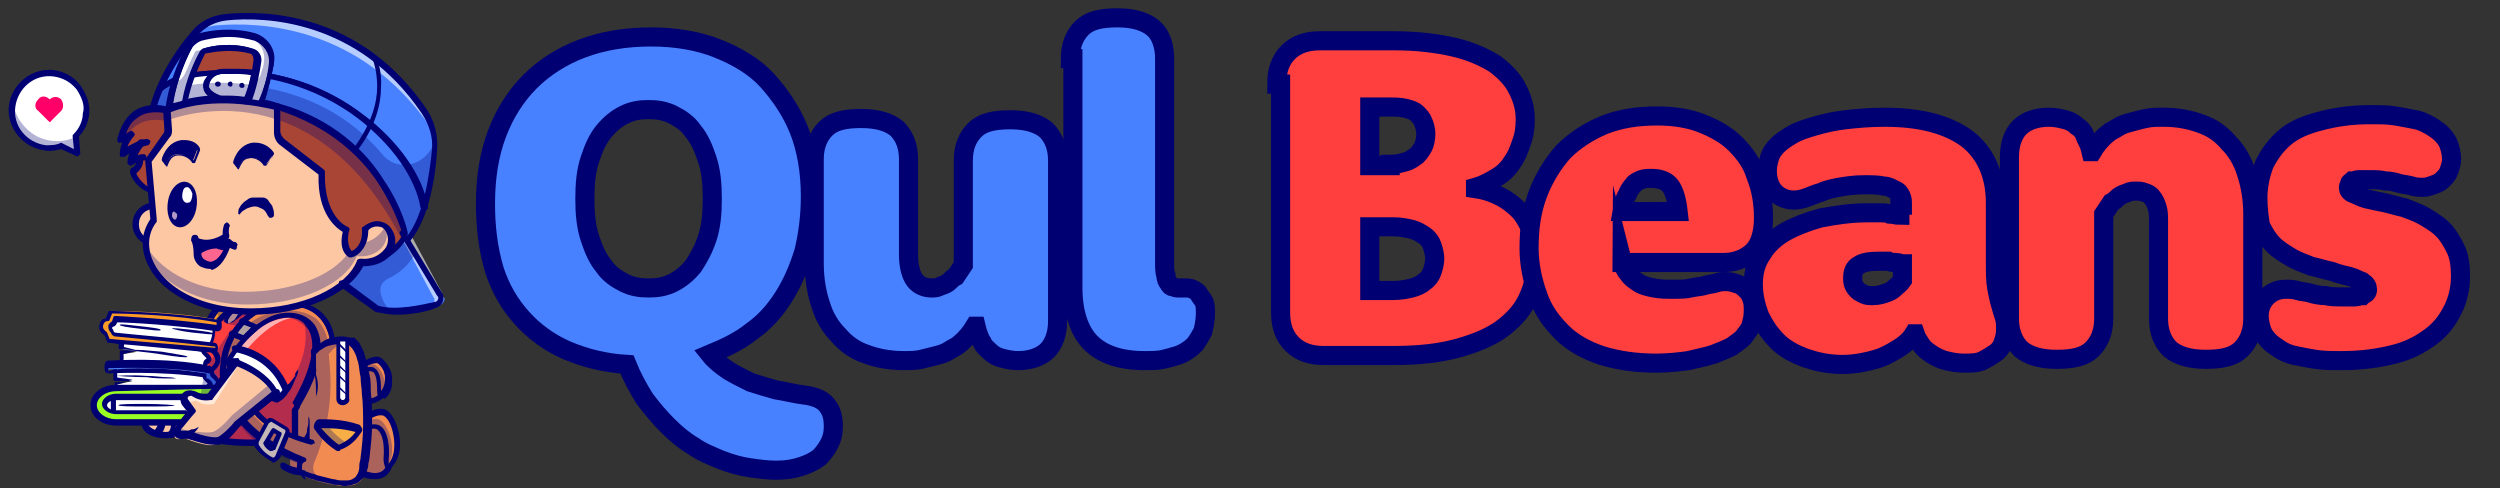 <?xml version="1.0" encoding="utf-8"?>
<!-- Generator: Adobe Illustrator 26.2.1, SVG Export Plug-In . SVG Version: 6.00 Build 0)  -->
<svg version="1.1" id="Layer_1" xmlns="http://www.w3.org/2000/svg" xmlns:xlink="http://www.w3.org/1999/xlink" x="0px" y="0px"
	 viewBox="0 0 196.2 38.3" style="enable-background:new 0 0 196.2 38.3;" xml:space="preserve">
<rect x="0" y="0" width="196.2" height="38.3" fill="#333333" stroke="none"/>
<style type="text/css">
	.st0{fill:#4881FF;stroke:#000072;stroke-width:1.5;stroke-miterlimit:10;}
	.st1{fill:#FF3E3E;stroke:#000072;stroke-width:1.5;stroke-miterlimit:10;}
	.st2{fill:#FDC7A3;}
	.st3{fill:#000072;}
	.st4{fill:#F28B51;}
	.st5{opacity:0.3;}
	.st6{fill:#FF3E3E;}
	.st7{opacity:0.6;}
	.st8{fill:#FFFFFF;}
	.st9{fill:#FA9B27;}
	.st10{fill:#4881FF;}
	.st11{fill:#99FF22;}
	.st12{fill:none;}
	.st13{fill:#B2A1A1;}
	.st14{fill:#5065C2;}
	.st15{fill:#A84535;}
	.st16{fill:#FF668F;}
	.st17{fill:none;stroke:#0D0D79;stroke-width:5.09;stroke-linecap:round;stroke-linejoin:round;stroke-miterlimit:10;}
	.st18{fill:#C4B7B7;}
	.st19{fill:#F7AE46;}
	.st20{fill:#B199C5;}
	.st21{opacity:0.5;}
	.st22{fill:#FF0068;}
</style>
<g>
	<path class="st0" d="M38.1,16c0-2.1,0.3-3.9,0.9-5.5c0.6-1.6,1.5-3,2.6-4.1s2.5-2,4.1-2.6s3.4-0.9,5.4-0.9c1.9,0,3.7,0.3,5.2,0.9
		c1.5,0.6,2.9,1.4,3.9,2.5s1.9,2.4,2.5,3.9s0.9,3.3,0.9,5.2c0,1.6-0.2,3-0.5,4.3c-0.4,1.3-0.9,2.5-1.6,3.6c-0.7,1.1-1.5,2-2.5,2.7
		c-1,0.8-2.1,1.3-3.3,1.8c0.4,0.5,0.9,0.9,1.5,1.3c0.5,0.3,1.1,0.6,1.7,0.9c0.6,0.2,1.3,0.4,2,0.6c0.7,0.1,1.4,0.3,2.2,0.4
		c0.9,0.1,1.5,0.4,1.8,0.8c0.4,0.5,0.5,1,0.5,1.7c0,0.5-0.1,0.9-0.3,1.3s-0.5,0.8-0.8,1.1c-0.4,0.3-0.8,0.5-1.4,0.7
		c-0.6,0.2-1.2,0.3-2,0.3c-0.7,0-1.4-0.1-2.1-0.2s-1.4-0.3-2.2-0.6c-0.7-0.3-1.5-0.6-2.2-1.1c-0.7-0.4-1.4-1-2-1.6s-1.2-1.3-1.8-2.1
		c-0.5-0.8-1-1.7-1.4-2.7c-1.7-0.1-3.3-0.5-4.7-1.1S41.9,26,41,25c-1-1.1-1.7-2.3-2.2-3.8C38.3,19.5,38.1,17.8,38.1,16z M45.9,15.6
		c0,1.2,0.1,2.2,0.4,3.1c0.3,0.9,0.6,1.6,1.1,2.2c0.4,0.6,1,1,1.6,1.3s1.2,0.4,1.9,0.4s1.3-0.1,1.9-0.4c0.6-0.3,1.1-0.7,1.6-1.3
		c0.4-0.6,0.8-1.3,1.1-2.2c0.3-0.9,0.4-1.9,0.4-3.1c0-1.2-0.1-2.2-0.4-3.1c-0.3-0.9-0.6-1.6-1.1-2.2c-0.4-0.6-1-1-1.6-1.3
		s-1.2-0.4-1.9-0.4S49.6,8.7,49,9c-0.6,0.3-1.1,0.7-1.6,1.3s-0.8,1.3-1.1,2.2S45.9,14.4,45.9,15.6z"/>
	<path class="st0" d="M63.9,12.5c0-1,0.3-1.8,0.9-2.4c0.6-0.6,1.5-0.8,2.8-0.8s2.2,0.3,2.8,0.8c0.6,0.6,0.9,1.4,0.9,2.4V20
		c0,0.9,0.2,1.6,0.5,2s0.8,0.6,1.3,0.6c0.2,0,0.4,0,0.6-0.1c0.2-0.1,0.3-0.1,0.5-0.2s0.3-0.2,0.4-0.3c0.1-0.1,0.2-0.2,0.4-0.3
		c0.2-0.3,0.4-0.6,0.6-0.9v-8.2c0-1,0.3-1.8,0.9-2.4c0.6-0.6,1.5-0.8,2.8-0.8s2.2,0.3,2.8,0.8c0.6,0.6,0.9,1.4,0.9,2.4v12.6
		c0,1-0.3,1.8-0.8,2.3s-1.3,0.8-2.3,0.8c-0.5,0-0.9-0.1-1.3-0.2c-0.4-0.1-0.7-0.3-0.9-0.5s-0.5-0.4-0.6-0.7
		c-0.2-0.3-0.3-0.6-0.4-0.9l-0.1-0.4h-0.1c-0.3,0.5-0.7,1-1.2,1.4c-0.2,0.2-0.5,0.3-0.8,0.5s-0.6,0.3-1,0.4s-0.8,0.2-1.2,0.3
		s-0.9,0.1-1.4,0.1c-1.1,0-2.1-0.2-2.9-0.5c-0.9-0.3-1.6-0.8-2.2-1.5c-0.6-0.6-1.1-1.4-1.4-2.4c-0.3-0.9-0.5-2-0.5-3.2V12.5z"/>
	<path class="st0" d="M84,4.6c0-1,0.3-1.8,0.9-2.4c0.6-0.6,1.5-0.8,2.8-0.8s2.2,0.3,2.8,0.8s0.9,1.4,0.9,2.4v16c0,0.4,0,0.8,0.1,1
		c0,0.3,0.1,0.5,0.2,0.6c0.1,0.2,0.2,0.3,0.3,0.3s0.2,0.1,0.4,0.1c0.1,0,0.2,0,0.3,0s0.2,0,0.3,0c0.2,0,0.4,0,0.6,0.1
		s0.4,0.2,0.5,0.4s0.3,0.4,0.4,0.6c0.1,0.3,0.1,0.5,0.1,0.9c0,0.5-0.1,1-0.2,1.4c-0.2,0.4-0.4,0.7-0.6,1c-0.2,0.2-0.3,0.3-0.6,0.5
		s-0.5,0.3-0.8,0.4s-0.7,0.2-1.1,0.3c-0.4,0.1-0.9,0.1-1.5,0.1c-1.9,0-3.3-0.5-4.2-1.4s-1.4-2.4-1.4-4.3v-18H84z"/>
	<path class="st1" d="M100.2,6.6c0-1.1,0.3-1.9,0.9-2.5c0.6-0.6,1.4-0.9,2.5-0.9h5.8c1.8,0,3.4,0.2,4.7,0.5s2.4,0.8,3.2,1.3
		c0.8,0.6,1.4,1.2,1.8,2c0.4,0.8,0.6,1.5,0.6,2.4c0,0.7-0.1,1.3-0.3,1.8c-0.2,0.6-0.4,1.1-0.7,1.5c-0.3,0.5-0.7,0.9-1.2,1.2
		s-1,0.6-1.7,0.8v0.1c0.7,0.1,1.3,0.3,1.9,0.6c0.6,0.3,1.1,0.7,1.5,1.1s0.7,1,1,1.6c0.2,0.6,0.4,1.3,0.4,2c0,1.1-0.2,2.2-0.6,3.1
		c-0.4,1-1.1,1.8-2,2.5s-2.1,1.2-3.5,1.6s-3.1,0.6-5.1,0.6h-5.5c-1.1,0-1.9-0.3-2.5-0.9s-0.9-1.4-0.9-2.5V6.6H100.2z M109.1,12.9
		c0.5,0,0.9-0.1,1.2-0.2c0.4-0.1,0.6-0.3,0.9-0.5c0.2-0.2,0.4-0.5,0.5-0.7s0.2-0.6,0.2-1c0-0.3-0.1-0.7-0.2-0.9
		c-0.1-0.3-0.3-0.5-0.5-0.7s-0.5-0.3-0.9-0.4c-0.4-0.1-0.8-0.1-1.3-0.1h-1.5V13h1.6V12.9z M109.3,22.8c0.6,0,1.1-0.1,1.5-0.2
		s0.8-0.3,1-0.5c0.3-0.2,0.5-0.5,0.6-0.8s0.2-0.7,0.2-1s-0.1-0.7-0.2-1c-0.1-0.3-0.3-0.6-0.6-0.8c-0.3-0.2-0.6-0.4-1-0.5
		s-0.9-0.2-1.5-0.2h-1.8v5H109.3z"/>
	<path class="st1" d="M127.3,20.5L127.3,20.5c0.1,0.4,0.3,0.8,0.5,1c0.2,0.3,0.5,0.5,0.8,0.7s0.7,0.3,1.2,0.4s1,0.1,1.5,0.1
		s1,0,1.4-0.1s0.8-0.1,1.1-0.2s0.6-0.1,0.9-0.2c0.3-0.1,0.5-0.1,0.8-0.1s0.6,0.1,0.9,0.2s0.5,0.3,0.7,0.5s0.3,0.4,0.4,0.7
		c0.1,0.3,0.1,0.6,0.1,0.9c0,0.5-0.1,0.8-0.2,1.2c-0.1,0.3-0.4,0.6-0.6,0.9c-0.2,0.2-0.5,0.4-0.9,0.7c-0.4,0.2-0.9,0.4-1.4,0.6
		c-0.6,0.2-1.2,0.3-2,0.5c-0.7,0.1-1.6,0.2-2.5,0.2c-1.6,0-3-0.2-4.3-0.6c-1.2-0.4-2.3-1-3.1-1.8s-1.5-1.7-1.9-2.9
		c-0.4-1.1-0.7-2.4-0.7-3.7c0-1.6,0.2-3,0.7-4.3s1.2-2.4,2-3.3c0.9-0.9,2-1.6,3.2-2.1c1.3-0.5,2.6-0.7,4.2-0.7
		c1.3,0,2.5,0.2,3.5,0.6c1,0.4,1.9,0.9,2.6,1.6c0.7,0.7,1.3,1.5,1.6,2.5c0.4,1,0.6,2.1,0.6,3.3c0,1.2-0.3,2.1-0.8,2.6
		s-1.3,0.9-2.3,0.9h-8V20.5z M131.7,16.6c-0.1-0.9-0.3-1.6-0.6-2s-0.8-0.6-1.5-0.6c-0.3,0-0.5,0-0.8,0.1c-0.2,0.1-0.5,0.2-0.6,0.4
		c-0.2,0.2-0.4,0.5-0.5,0.8c-0.2,0.3-0.3,0.7-0.4,1.3H131.7z"/>
	<path class="st1" d="M149.3,16.1c0-0.3,0-0.5-0.1-0.7s-0.2-0.4-0.5-0.5c-0.2-0.1-0.5-0.3-0.9-0.3c-0.4-0.1-0.9-0.1-1.5-0.1
		c-0.8,0-1.4,0.1-2,0.2c-0.5,0.1-1,0.2-1.4,0.4c-0.4,0.1-0.8,0.3-1.1,0.4c-0.3,0.1-0.6,0.2-1,0.2c-0.6,0-1.1-0.2-1.5-0.6
		c-0.4-0.4-0.6-1-0.6-1.7c0-0.4,0.1-0.8,0.2-1.1c0.1-0.3,0.3-0.6,0.6-0.9c0.3-0.3,0.6-0.5,1.1-0.8s1.1-0.5,1.8-0.7s1.5-0.4,2.4-0.5
		s1.9-0.2,3.1-0.2c2.9,0,5,0.6,6.5,1.7c1.4,1.1,2.2,2.8,2.2,5v4.6c0,0.9,0,1.5,0.1,2.1c0.1,0.5,0.2,1,0.3,1.3c0.1,0.4,0.2,0.7,0.3,1
		s0.1,0.6,0.1,1s-0.1,0.7-0.2,1s-0.3,0.6-0.6,0.8c-0.3,0.2-0.6,0.4-1,0.6s-0.9,0.2-1.5,0.2c-0.5,0-1-0.1-1.4-0.2s-0.8-0.3-1.1-0.5
		s-0.6-0.4-0.8-0.7c-0.2-0.3-0.4-0.6-0.5-0.9h-0.1c-0.3,0.5-0.8,0.9-1.3,1.2c-0.5,0.3-1,0.6-1.7,0.8s-1.6,0.4-2.6,0.4
		c-1.1,0-2-0.2-2.9-0.5c-0.8-0.3-1.6-0.7-2.2-1.3c-0.6-0.6-1-1.2-1.4-2c-0.3-0.8-0.5-1.6-0.5-2.5s0.2-1.7,0.7-2.4
		c0.4-0.7,1.1-1.3,1.8-1.7s1.7-0.8,2.8-1.1c1.1-0.2,2.3-0.4,3.6-0.4c0.3,0,0.7,0,1,0s0.6,0,0.8,0.1c0.3,0,0.5,0.1,0.8,0.1v-0.8
		H149.3z M149.3,20.7c-0.1,0-0.3-0.1-0.5-0.1s-0.4,0-0.6-0.1c-0.2,0-0.5,0-0.8,0c-0.7,0-1.2,0.1-1.5,0.3c-0.4,0.2-0.5,0.6-0.5,1
		c0,0.2,0,0.4,0.1,0.6s0.2,0.3,0.3,0.4s0.3,0.2,0.5,0.3c0.2,0.1,0.4,0.1,0.7,0.1c0.4,0,0.7-0.1,1-0.2s0.5-0.2,0.7-0.4
		c0.2-0.2,0.4-0.3,0.6-0.6V20.7z"/>
	<path class="st1" d="M157.7,12.3c0-1,0.3-1.8,0.8-2.3s1.3-0.8,2.3-0.8c0.5,0,0.9,0.1,1.3,0.2c0.4,0.1,0.7,0.3,0.9,0.5
		c0.3,0.2,0.5,0.4,0.6,0.7s0.3,0.6,0.4,0.9l0.1,0.4h0.1c0.3-0.5,0.7-1,1.2-1.4c0.2-0.2,0.5-0.3,0.8-0.5s0.6-0.3,1-0.4
		c0.4-0.1,0.7-0.2,1.2-0.3c0.4-0.1,0.9-0.1,1.4-0.1c1.1,0,2.1,0.2,2.9,0.5c0.9,0.3,1.6,0.8,2.2,1.5c0.6,0.6,1.1,1.4,1.4,2.4
		c0.3,0.9,0.5,2,0.5,3.2V25c0,1-0.3,1.8-0.9,2.4c-0.6,0.6-1.5,0.8-2.8,0.8s-2.2-0.3-2.8-0.8c-0.6-0.6-0.9-1.4-0.9-2.4v-7.5
		c0-0.5,0-0.9-0.1-1.2s-0.2-0.6-0.4-0.8c-0.1-0.2-0.3-0.3-0.6-0.4c-0.2-0.1-0.5-0.1-0.7-0.1s-0.4,0-0.6,0.1
		c-0.2,0.1-0.3,0.1-0.5,0.2c-0.2,0.1-0.3,0.2-0.4,0.3c-0.1,0.1-0.2,0.2-0.4,0.3c-0.2,0.3-0.4,0.6-0.6,0.9V25c0,1-0.3,1.8-0.9,2.4
		c-0.6,0.6-1.5,0.8-2.8,0.8s-2.2-0.3-2.8-0.8c-0.6-0.6-0.9-1.4-0.9-2.4V12.3z"/>
	<path class="st1" d="M177.2,15.5c0-0.9,0.2-1.8,0.5-2.6c0.4-0.8,0.9-1.5,1.6-2.1c0.7-0.6,1.6-1,2.8-1.3c1.1-0.3,2.4-0.5,3.9-0.5
		c0.7,0,1.4,0,2,0.1s1.1,0.2,1.6,0.3s0.8,0.3,1.2,0.5c0.3,0.2,0.6,0.4,0.8,0.6c0.3,0.3,0.5,0.6,0.6,0.9s0.2,0.7,0.2,1.1
		c0,0.3-0.1,0.6-0.2,0.9c-0.1,0.3-0.3,0.5-0.5,0.7s-0.4,0.3-0.7,0.4c-0.3,0.1-0.5,0.2-0.8,0.2s-0.6,0-0.9-0.1
		c-0.3-0.1-0.6-0.1-1-0.2c-0.3-0.1-0.7-0.2-1.1-0.2c-0.4-0.1-0.8-0.1-1.3-0.1c-0.3,0-0.6,0-0.8,0s-0.3,0.1-0.5,0.1
		c-0.1,0.1-0.2,0.1-0.2,0.2c0,0.1-0.1,0.2-0.1,0.3c0,0.2,0.1,0.4,0.4,0.5c0.3,0.1,0.6,0.3,1,0.4c0.4,0.1,0.9,0.2,1.4,0.3
		c0.5,0.1,1.1,0.3,1.6,0.4c0.5,0.2,1.1,0.4,1.6,0.7s1,0.6,1.4,1c0.4,0.4,0.7,0.9,1,1.5s0.4,1.3,0.4,2.2c0,0.9-0.2,1.8-0.6,2.6
		c-0.4,0.8-0.9,1.5-1.7,2.1s-1.7,1.1-2.9,1.4s-2.5,0.5-4.1,0.5c-0.8,0-1.5,0-2.1-0.1s-1.1-0.2-1.6-0.3c-0.5-0.1-0.9-0.3-1.2-0.5
		s-0.6-0.4-0.8-0.6c-0.3-0.3-0.5-0.6-0.6-0.9s-0.2-0.7-0.2-1.1c0-0.6,0.2-1.1,0.6-1.5c0.4-0.4,0.9-0.6,1.5-0.6c0.3,0,0.6,0,0.9,0.1
		c0.3,0.1,0.7,0.1,1,0.2s0.8,0.2,1.2,0.2c0.4,0.1,0.9,0.1,1.4,0.1c0.4,0,0.7,0,0.9,0s0.4-0.1,0.6-0.1c0.1-0.1,0.2-0.1,0.3-0.2
		s0.1-0.2,0.1-0.3c0-0.2-0.1-0.4-0.4-0.6c-0.3-0.1-0.6-0.3-1-0.4s-0.9-0.2-1.4-0.4c-0.5-0.1-1.1-0.3-1.6-0.4
		c-0.5-0.2-1.1-0.4-1.6-0.7c-0.5-0.3-1-0.6-1.4-1s-0.7-0.9-1-1.5C177.3,17.1,177.2,16.4,177.2,15.5z"/>
</g>
<g>
	<g>
		<g>
			<g>
				<ellipse class="st2" cx="13" cy="33.2" rx="1.7" ry="0.9"/>
			</g>
			<g>
				<path class="st3" d="M12.3,34.3c-0.1,0-0.1,0-0.2-0.1c-0.1-0.1-0.1-0.3,0-0.4c0.2-0.2,0.3-0.5,0.4-0.7s0.2-0.2,0.3-0.2
					c0.1,0,0.2,0.2,0.2,0.3c0,0.1-0.1,0.7-0.5,1C12.4,34.3,12.3,34.3,12.3,34.3z"/>
			</g>
			<g>
				<path class="st3" d="M13.3,34.3c-0.1,0-0.1,0-0.1-0.1c-0.1-0.1-0.1-0.2,0-0.3c0.3-0.2,0.2-0.8,0.2-0.8c0-0.1,0.1-0.2,0.2-0.2
					c0.1,0,0.2,0.1,0.2,0.2c0,0,0.1,0.7-0.3,1.1C13.3,34.3,13.3,34.3,13.3,34.3z"/>
			</g>
			<g>
				<path class="st3" d="M13,34.4c-1.1,0-1.9-0.5-1.9-1.2c0-0.7,0.8-1.2,1.9-1.2s1.9,0.5,1.9,1.2C15,33.9,14.1,34.4,13,34.4z
					 M13,32.5c-0.8,0-1.4,0.4-1.4,0.7c0,0.3,0.6,0.7,1.4,0.7c0.8,0,1.4-0.4,1.4-0.7C14.5,32.9,13.9,32.5,13,32.5z"/>
			</g>
			<g>
				<path class="st4" d="M29.9,31.1c-0.4,0.3-0.9,0.5-1.7,0.5l-0.1-2.3l0-0.3c0,0,0.8-0.8,1.5-0.7C30.2,28.4,31.1,30.1,29.9,31.1z"
					/>
			</g>
			<g class="st5">
				<path class="st3" d="M29.6,31.4c-0.4,0.3-0.9,0.5-1.7,0.5l-0.1-2.3l0-0.3c0,0,0.8-0.8,1.5-0.7C29.9,28.7,30.8,30.4,29.6,31.4z"
					/>
			</g>
			<g>
				<path class="st4" d="M30.1,32.4c-1-0.2-2,1.1-2,1.1l0,0.5l0.1,3.1c1,0.5,1.8,0.4,2.3-0.3C32,35.3,30.9,32.5,30.1,32.4z"/>
			</g>
			<g class="st5">
				<path class="st3" d="M29.7,32.9c-1-0.2-2,1-2,1l0,0.5l0.1,2.9c1,0.4,1.8,0.4,2.3-0.3C31.5,35.6,30.4,33.1,29.7,32.9z"/>
			</g>
			<g>
				<path class="st3" d="M29.9,31.2c0,0-0.1,0-0.1,0c-0.2-0.1-0.2-0.3-0.2-0.6c0-0.7-0.1-1.2-0.3-1.4c-0.2-0.1-0.5-0.1-0.8,0.1
					c-0.1,0.1-0.2,0.1-0.3,0.1c-0.1,0-0.1,0-0.1,0c0,0-0.1-0.1-0.1-0.1l0-0.3c0,0,0-0.1,0.1-0.1c0,0,0.8-0.9,1.7-0.7
					c0.4,0.1,0.8,0.6,0.9,1.2c0.2,0.8,0,1.5-0.5,1.9C30,31.2,30,31.2,29.9,31.2z M29,28.8c0.2,0,0.3,0,0.4,0.1
					c0.5,0.3,0.5,1.2,0.5,1.7c0,0.1,0,0.1,0,0.1c0.4-0.5,0.3-1.1,0.3-1.4c-0.1-0.6-0.5-0.9-0.6-0.9c-0.5-0.1-1.1,0.4-1.3,0.6
					C28.6,28.9,28.8,28.8,29,28.8z"/>
			</g>
			<g>
				<path class="st3" d="M28.2,31.8c-0.1,0-0.1,0-0.2-0.1c-0.1,0-0.1-0.1-0.1-0.2L27.9,29c0-0.1,0-0.1,0.1-0.2c0,0,0.9-0.9,1.7-0.8
					c0.4,0.1,0.8,0.7,1,1.2c0.2,0.8,0,1.5-0.6,2l0,0C29.7,31.6,29,31.8,28.2,31.8C28.2,31.8,28.2,31.8,28.2,31.8z M28.4,29.1
					l0.1,2.3c0.6-0.1,1-0.2,1.3-0.5c0.6-0.5,0.5-1.1,0.4-1.5c-0.1-0.5-0.5-0.9-0.6-0.9C29.1,28.5,28.6,28.8,28.4,29.1z M29.9,31.1
					L29.9,31.1L29.9,31.1z"/>
			</g>
			<g>
				<path class="st3" d="M30.5,37c-0.1,0-0.1,0-0.1-0.1c-0.2-0.2-0.3-0.5-0.3-0.9c0.1-1.2-0.1-2-0.5-2.3c-0.2-0.1-0.6-0.1-1,0.2
					c-0.1,0.1-0.3,0.1-0.4,0.2c-0.1,0-0.1,0-0.2,0c-0.1,0-0.1-0.1-0.1-0.2l0-0.5c0-0.1,0-0.1,0-0.1c0-0.1,1.1-1.4,2.2-1.2
					c0.5,0.1,0.9,0.8,1.1,1.5c0.4,1.3,0.2,2.5-0.6,3.2C30.6,36.9,30.6,37,30.5,37z M29.3,33.3c0.2,0,0.3,0,0.5,0.1
					c0.7,0.4,0.8,1.8,0.7,2.7c0,0.1,0,0.2,0,0.3c0.7-0.9,0.4-2.2,0.3-2.6c-0.2-0.8-0.6-1.2-0.8-1.2c-0.7-0.1-1.5,0.7-1.7,0.9v0.1
					C28.7,33.4,29,33.3,29.3,33.3z"/>
			</g>
			<g>
				<path class="st3" d="M29.4,37.6c-0.4,0-0.8-0.1-1.2-0.3c-0.1,0-0.1-0.1-0.1-0.2L27.9,34l0-0.5c0-0.1,0.1-0.3,0.2-0.3
					s0.3,0.1,0.3,0.2l0,0.5l0.1,3c0.5,0.2,1.4,0.5,1.8-0.3c0.1-0.1,0.2-0.2,0.3-0.1c0.1,0.1,0.2,0.2,0.1,0.3
					C30.4,37.4,30,37.6,29.4,37.6z"/>
			</g>
			<g>
				<ellipse class="st2" cx="12.1" cy="17.6" rx="1.5" ry="1.5"/>
				<path class="st3" d="M12.1,19.3c-1,0-1.7-0.8-1.7-1.7c0-1,0.8-1.7,1.7-1.7s1.7,0.8,1.7,1.7C13.8,18.5,13,19.3,12.1,19.3z
					 M12.1,16.4c-0.7,0-1.2,0.5-1.2,1.2c0,0.7,0.5,1.2,1.2,1.2c0.7,0,1.2-0.5,1.2-1.2C13.3,16.9,12.8,16.4,12.1,16.4z"/>
			</g>
			<g>
				<path class="st4" d="M25.6,27.6c0,0-2.6,1.3-2.8,3.7s0,5.5,0,5.5s0.9,0.5,2.4,0"/>
			</g>
			<g class="st5">
				<path class="st3" d="M25.6,27.6c0,0-2.6,1.3-2.8,3.7s0,5.5,0,5.5s0.9,0.5,2.4,0"/>
			</g>
			<g class="st5">
				<path class="st3" d="M22.8,36.9c0,0,0.9,0.5,2.4,0"/>
			</g>
			<g>
				<path class="st3" d="M23.6,37.3c-0.8,0-1.5-0.5-1.5-0.5c-0.1-0.1-0.1-0.2-0.1-0.4c0.1-0.1,0.2-0.1,0.3-0.1l0,0
					c0,0,0.7,0.5,1.4,0.4c0.1,0,0.3,0.1,0.3,0.2c0,0.1-0.1,0.3-0.2,0.3C23.8,37.3,23.7,37.3,23.6,37.3z"/>
			</g>
			<g>
				<path class="st6" d="M23.1,24.7c-1-1-2.7-1.8-4.8-0.5c-4,2.5-2.8,9.5-2.8,9.5c2.9,1.7,7.7,0.6,7.7,0.6v-2.1
					c0.3-0.3,0.1-0.7,0.1-0.7C25.7,27.3,24.8,25.1,23.1,24.7z"/>
			</g>
			<g class="st7">
				<path class="st8" d="M18.2,28l0.5,0.3c0,0,2.2-3.3,4.6-3.4C23.3,24.9,20.1,24.6,18.2,28z"/>
			</g>
			<g>
				<path class="st8" d="M22.2,30.2c-0.9-1.8-2.4-2.4-3.2-2.7c-0.3-0.1-0.6,0.1-0.8,0.3l-0.1,0.1c-0.2,0.3-0.1,0.6,0.2,0.8l2.9,2.3
					c0.3,0.2,0.6,0.2,0.9-0.1l0,0C22.3,30.7,22.4,30.4,22.2,30.2z"/>
			</g>
			<g>
				<path class="st9" d="M18.5,23.2c0,0-2.4,1.2-2.8,4.8"/>
				<path class="st3" d="M15.7,28.2C15.7,28.2,15.7,28.2,15.7,28.2c-0.2,0-0.3-0.1-0.3-0.3c0.3-3.8,2.8-5,2.9-5
					c0.1-0.1,0.3,0,0.3,0.1c0.1,0.1,0,0.3-0.1,0.3l0,0c-0.1,0-2.3,1.2-2.6,4.6C15.9,28.2,15.8,28.2,15.7,28.2z"/>
			</g>
			<g>
				<path class="st3" d="M14.8,30.1C14.8,30.1,14.8,30.1,14.8,30.1c-0.2,0-0.3-0.2-0.2-0.3c1-4.7,4.1-6.1,4.2-6.2
					c0.1-0.1,0.3,0,0.3,0.1c0.1,0.1,0,0.3-0.1,0.3l0,0c0,0-3,1.4-3.9,5.8C15.1,30,15,30.1,14.8,30.1z"/>
			</g>
			<g>
				<g>
					<path class="st8" d="M16.4,28.7c0.8-0.5-0.1-1.1-0.1-1.1l0-0.3c-3-0.8-6.6-0.8-6.6-0.8l-0.1,0.9l1.2,0.2l-1.2,0.2l0,0.5
						L16.4,28.7z"/>
				</g>
				<g>
					<path class="st3" d="M9.8,26.5l-0.1,0.9l-0.1-0.2l1.2,0.3c0,0,0,0,0,0c0,0,0,0,0,0l-1.2,0.3l0.1-0.1l0,0.5
						c0,0.1-0.1,0.1-0.2,0.1s-0.1-0.1-0.1-0.2l0-0.5v0c0-0.1,0.1-0.1,0.1-0.1l1.2,0v0l-1.3-0.1c-0.1,0-0.1-0.1-0.1-0.1l0,0v0
						l0.1-0.9c0-0.1,0.1-0.1,0.2-0.1C9.8,26.3,9.8,26.4,9.8,26.5z"/>
				</g>
				<g>
					<path class="st6" d="M16.4,28.9c-0.1,0-0.2-0.1-0.2-0.1c-0.1-0.1-0.1-0.3,0.1-0.4c0.1-0.1,0.2-0.2,0.2-0.2
						c0-0.1-0.1-0.3-0.3-0.3C16,27.8,16,27.7,16,27.6v-0.1c-2.9-0.7-6.7-0.7-6.7-0.7c-0.2,0-0.2-0.1-0.2-0.3c0-0.2,0-0.3,0.2-0.3
						c0.2,0,4.2,0,7.1,0.8c0.1,0,0.2,0.2,0.2,0.3l0,0.1c0.2,0.1,0.4,0.4,0.4,0.7c0,0.2-0.1,0.5-0.5,0.7C16.5,28.9,16.4,29,16.4,28.9
						z"/>
				</g>
				<g>
					<path class="st3" d="M16.4,29.1C16.4,29.1,16.4,29.1,16.4,29.1L16.4,29.1c-0.2,0-0.3-0.1-0.4-0.2c-0.1-0.2-0.1-0.5,0.1-0.7
						c0.1,0,0.1-0.1,0.1-0.1c0,0-0.1-0.1-0.2-0.2c-0.1-0.1-0.2-0.2-0.2-0.3C13,27,9.3,27,9.3,27c-0.2,0-0.4-0.2-0.4-0.5
						c0-0.4,0.2-0.5,0.4-0.5l0,0c0.2,0,4.2,0,7.2,0.8c0.2,0.1,0.4,0.3,0.4,0.5v0.1c0.2,0.2,0.4,0.4,0.4,0.8c0,0.2-0.1,0.6-0.5,0.9
						C16.6,29.1,16.5,29.1,16.4,29.1z M9.3,26.6c0,0,3.9,0,6.8,0.7c0.1,0,0.1,0.1,0.1,0.2v0.1c0,0,0,0.1,0.1,0.1
						c0.1,0.1,0.3,0.3,0.3,0.5c0,0.1-0.1,0.3-0.3,0.4c-0.1,0-0.1,0.1,0,0.2c0,0,0.1,0.1,0.1,0.1l0,0c0,0,0,0,0.1,0
						c0.2-0.2,0.4-0.4,0.4-0.6c0-0.3-0.2-0.5-0.3-0.6c0,0-0.1-0.1-0.1-0.1l0-0.1c0-0.1,0-0.1-0.1-0.1c-2.9-0.8-6.9-0.8-7.1-0.8
						c0,0,0,0.1,0,0.1C9.3,26.6,9.3,26.6,9.3,26.6z"/>
				</g>
				<g>
					<g>
						<path class="st8" d="M10.6,27.6c0,0,2.3,0.2,4.1,0.4"/>
					</g>
					<g>
						<g>
							<path class="st3" d="M14.7,28c0,0.1-0.9,0-2.1-0.2s-2-0.2-2-0.3c0-0.1,0.9,0,2.1,0.1C13.8,27.8,14.7,27.9,14.7,28z"/>
						</g>
					</g>
				</g>
			</g>
			<g>
				<g>
					<path class="st8" d="M16.5,30.6c0.8-0.6-0.1-1.1-0.1-1.1v-0.3C13.1,28.5,9,28.8,9,28.8v0.9l1.4,0.2l-1.3,0.3v0.6L16.5,30.6z"/>
				</g>
				<g>
					<path class="st3" d="M9.2,28.8v1L9,29.6l1.4,0.2c0,0,0,0,0,0c0,0,0,0,0,0l-1.3,0.4l0.1-0.1v0.6c0,0.1-0.1,0.1-0.1,0.1
						c-0.1,0-0.1-0.1-0.1-0.1v-0.6v0C9,30,9,30,9.1,30l1.3-0.1v0l-1.4,0c-0.1,0-0.1-0.1-0.1-0.1l0,0v0v-1c0-0.1,0.1-0.1,0.1-0.1
						C9.1,28.6,9.2,28.7,9.2,28.8z"/>
				</g>
				<g>
					<path class="st10" d="M16.5,30.9c-0.1,0-0.2,0-0.3-0.1c-0.1-0.1-0.1-0.3,0.1-0.5c0.1-0.1,0.2-0.2,0.2-0.3
						c0-0.1-0.2-0.3-0.3-0.3c-0.1-0.1-0.2-0.2-0.2-0.3v-0.1c-3.2-0.6-7.4-0.3-7.5-0.3c-0.2,0-0.2-0.1-0.2-0.3c0-0.2,0-0.3,0.2-0.3
						c0.2,0,4.6-0.3,7.9,0.4c0.2,0,0.3,0.2,0.3,0.3v0.1c0.2,0.1,0.4,0.4,0.5,0.7c0,0.2-0.1,0.5-0.4,0.8
						C16.7,30.9,16.6,30.9,16.5,30.9z"/>
				</g>
				<g>
					<path class="st3" d="M16.5,31.1c-0.2,0-0.3-0.1-0.4-0.2c-0.2-0.2-0.1-0.5,0.1-0.7c0.1-0.1,0.1-0.1,0.1-0.1c0,0-0.1-0.1-0.2-0.2
						c-0.1-0.1-0.2-0.2-0.2-0.3c-3.2-0.5-7.3-0.3-7.3-0.3c-0.3,0-0.4-0.1-0.4-0.5c0-0.3,0.1-0.5,0.3-0.5c0.2,0,4.6-0.3,7.9,0.4
						c0.2,0,0.4,0.3,0.4,0.5v0.1c0.2,0.2,0.4,0.4,0.5,0.8c0,0.3-0.1,0.6-0.5,1C16.7,31.1,16.6,31.1,16.5,31.1z M10.9,28.9
						c1.5,0,3.5,0.1,5.2,0.4c0.1,0,0.1,0.1,0.1,0.2v0.1c0,0.1,0,0.1,0.1,0.1c0,0,0.4,0.2,0.4,0.5c0,0.1-0.1,0.3-0.3,0.4
						c-0.1,0.1-0.1,0.1,0,0.2c0,0,0.1,0.1,0.1,0.1c0,0,0.1,0,0.1,0c0.3-0.2,0.4-0.4,0.4-0.7c0-0.3-0.3-0.5-0.4-0.6
						c0,0-0.1-0.1-0.1-0.1v-0.1c0-0.1-0.1-0.1-0.1-0.1c-3.3-0.6-7.7-0.4-7.9-0.4c0,0,0,0,0,0c0,0,0,0.1,0,0.2c0,0.1,0,0.1,0,0.1
						c0,0,0,0,0,0C8.6,29,9.6,28.9,10.9,28.9z M16.4,30.1L16.4,30.1L16.4,30.1z"/>
				</g>
				<g>
					<g>
						<path class="st8" d="M9.3,29.5c0,0,2.5,0,4.5,0.2"/>
					</g>
					<g>
						<g>
							<path class="st3" d="M13.8,29.7c0,0-0.3,0-0.7,0c-0.4,0-1,0-1.6-0.1c-1.2,0-2.3-0.1-2.3-0.1s1-0.1,2.3,0
								c0.6,0,1.2,0.1,1.6,0.1C13.6,29.6,13.8,29.7,13.8,29.7z"/>
						</g>
					</g>
				</g>
			</g>
			<g>
				<path class="st8" d="M17,32.7H8.1c0,0-0.1,0-0.1-0.1V31c0,0,0-0.1,0.1-0.1H17c0,0,0.1,0,0.1,0.1L17,32.7
					C17,32.7,17,32.7,17,32.7z"/>
				<path class="st3" d="M16.1,33H8.9c-0.6,0-1.1-0.5-1.1-1.1s0.5-1.1,1.1-1.1h7.2c0.6,0,1.1,0.5,1.1,1.1C17.3,32.4,16.7,33,16.1,33
					z M8.9,31.1c-0.4,0-0.7,0.3-0.7,0.7c0,0.4,0.3,0.7,0.7,0.7h7.2c0.4,0,0.7-0.3,0.7-0.7c0-0.4-0.3-0.7-0.7-0.7H8.9z"/>
			</g>
			<g>
				<rect x="8.9" y="30.9" class="st8" width="8.1" height="1.8"/>
				<path class="st3" d="M17,32.9H8.9c-0.1,0-0.2-0.1-0.2-0.2v-1.8c0-0.1,0.1-0.2,0.2-0.2H17c0.1,0,0.2,0.1,0.2,0.2v1.8
					C17.2,32.8,17.1,32.9,17,32.9z M9.1,32.6h7.8v-1.5H9.1V32.6z"/>
			</g>
			<g>
				<g>
					<path class="st11" d="M16.7,33.2H9.1c-1,0-1.7-0.6-1.7-1.4s0.8-1.4,1.7-1.4h8.1c0.2,0,0.4,0.2,0.4,0.4s-0.2,0.4-0.4,0.4H9.1
						c-0.5,0-0.9,0.3-0.9,0.6c0,0.3,0.4,0.6,0.9,0.6h7.7c0.2,0,0.4,0.2,0.4,0.4S17,33.2,16.7,33.2z"/>
					<path class="st3" d="M16.7,33.4H9.1c-1.1,0-2-0.7-2-1.6s0.9-1.6,2-1.6h8.1c0.4,0,0.6,0.3,0.6,0.6c0,0.3-0.3,0.6-0.6,0.6H9.1
						c-0.4,0-0.7,0.2-0.7,0.4c0,0.2,0.3,0.4,0.7,0.4h7.7c0.4,0,0.6,0.3,0.6,0.6C17.4,33.2,17.1,33.4,16.7,33.4z M9.1,30.7
						c-0.8,0-1.5,0.5-1.5,1.1c0,0.6,0.7,1.1,1.5,1.1h7.7c0.1,0,0.2-0.1,0.2-0.2c0-0.1-0.1-0.2-0.2-0.2H9.1c-0.6,0-1.1-0.4-1.1-0.8
						c0-0.4,0.5-0.8,1.1-0.8h8.1c0.1,0,0.2-0.1,0.2-0.2s-0.1-0.2-0.2-0.2L9.1,30.7L9.1,30.7z"/>
				</g>
			</g>
			<g>
				<g>
					<line class="st12" x1="9.4" y1="31.8" x2="13.7" y2="31.8"/>
				</g>
				<g>
					<g>
						<path class="st3" d="M13.7,31.8c0,0.1-1,0.1-2.2,0.1s-2.2,0-2.2-0.1c0-0.1,1-0.1,2.2-0.1S13.7,31.8,13.7,31.8z"/>
					</g>
				</g>
			</g>
			<g>
				<g>
					<path class="st8" d="M16.8,25.4l-8.1-0.8c-0.8,1.5,0,1.9,0,1.9l7.6,0.7C17,26.7,16.8,25.4,16.8,25.4z"/>
					<path class="st3" d="M16.4,27.4C16.4,27.4,16.4,27.4,16.4,27.4l-7.6-0.7c0,0,0,0-0.1,0c0,0-0.9-0.6-0.1-2.1
						c0-0.1,0.1-0.1,0.1-0.1l8.1,0.8c0.1,0,0.1,0.1,0.1,0.1c0,0.1,0.1,1.4-0.5,2C16.5,27.4,16.4,27.4,16.4,27.4z M8.8,26.4l7.5,0.7
						c0.4-0.4,0.4-1.3,0.4-1.6l-7.8-0.8C8.3,25.9,8.7,26.3,8.8,26.4z"/>
				</g>
				<g>
					<path class="st9" d="M9,25.3L9.1,25c0,0,4.3,0.2,7.9,0.7c0.1,0,0.2-0.1,0.2-0.2v-0.2c0-0.1-0.1-0.2-0.1-0.2
						c-3.4-0.7-8.4-0.7-8.4-0.7l-0.3,0.6c0,0-0.3,0-0.4,0.4c-0.1,0.5,0.3,0.7,0.3,0.7l0.2,0.6l8.4,0.8c0.1,0,0.2-0.1,0.2-0.2v-0.1
						c0-0.1-0.1-0.2-0.1-0.2c-2.5-0.4-7.9-0.8-7.9-0.8L8.9,26C8.4,25.5,9,25.3,9,25.3z"/>
				</g>
				<g>
					<path class="st3" d="M16.9,27.7C16.9,27.7,16.8,27.7,16.9,27.7l-8.4-0.8c-0.1,0-0.1-0.1-0.1-0.1l-0.2-0.5
						c-0.2-0.1-0.5-0.4-0.4-0.8c0.1-0.4,0.3-0.5,0.5-0.5l0.2-0.5c0-0.1,0.1-0.1,0.2-0.1l0,0c0.1,0,5,0.1,8.4,0.7
						c0.2,0,0.3,0.2,0.3,0.3v0.2c0,0.1,0,0.2-0.1,0.3s-0.2,0.1-0.3,0.1c-3.2-0.5-7-0.7-7.8-0.7l-0.1,0.2c0,0-0.1,0.1-0.1,0.1
						c-0.1,0-0.2,0.1-0.2,0.1c0,0.1,0,0.1,0.1,0.2c0,0,0,0,0,0.1l0.1,0.1c0.8,0.1,5.5,0.5,7.8,0.8c0.2,0,0.3,0.2,0.3,0.3v0.1
						c0,0.1,0,0.2-0.1,0.3C17,27.7,16.9,27.7,16.9,27.7z M8.6,26.6l8.3,0.7v-0.1c-2.5-0.3-7.9-0.8-7.9-0.8c-0.1,0-0.1-0.1-0.2-0.1
						l-0.1-0.2c-0.2-0.2-0.2-0.4-0.2-0.5c0-0.2,0.2-0.3,0.3-0.4l0.1-0.3c0-0.1,0.1-0.1,0.2-0.1c0,0,4.3,0.2,7.9,0.7v-0.2
						c-3.1-0.6-7.5-0.7-8.2-0.7l-0.2,0.5c0,0.1-0.1,0.1-0.2,0.1c0,0-0.2,0-0.3,0.3C8,25.8,8.3,26,8.3,26c0,0,0.1,0.1,0.1,0.1
						L8.6,26.6z M9,25.3L9,25.3L9,25.3z"/>
				</g>
				<g>
					<g>
						<line class="st12" x1="9.4" y1="25.5" x2="12.6" y2="25.9"/>
					</g>
					<g>
						<g>
							<path class="st3" d="M12.6,25.9c0,0.1-0.7,0-1.6-0.1s-1.6-0.2-1.6-0.3c0-0.1,0.7,0,1.6,0.1C11.9,25.7,12.7,25.8,12.6,25.9z"
								/>
						</g>
					</g>
				</g>
				<g>
					<g>
						<line class="st12" x1="13.5" y1="25.8" x2="16.8" y2="26.2"/>
					</g>
					<g>
						<g>
							<path class="st3" d="M16.8,26.2c0,0.1-0.7,0-1.7-0.1c-0.9-0.1-1.6-0.3-1.6-0.3c0-0.1,0.7,0,1.7,0.1
								C16.1,26,16.8,26.1,16.8,26.2z"/>
						</g>
					</g>
				</g>
			</g>
			<g>
				<g>
					<path class="st2" d="M19,24.5c-0.5,0.6-1,1-1.2,0.8c-0.2-0.1,0.1-0.7,0.6-1.3c0.5-0.6,1-1,1.2-0.8C19.7,23.3,19.5,23.9,19,24.5
						z"/>
				</g>
				<g>
					<path class="st3" d="M19.1,24.6c-0.2,0.2-0.4,0.4-0.6,0.5c-0.1,0.1-0.2,0.2-0.3,0.2c-0.1,0-0.1,0.1-0.2,0.1c0,0-0.1,0-0.1,0
						c0,0-0.1,0-0.2-0.1c-0.1,0-0.1-0.1-0.1-0.1s0-0.1,0-0.1c0-0.1,0-0.1,0-0.2c0-0.1,0.1-0.3,0.1-0.4c0.1-0.2,0.3-0.5,0.4-0.7
						c0.2-0.2,0.3-0.4,0.5-0.6c0.1-0.1,0.2-0.2,0.3-0.3c0.1,0,0.1-0.1,0.2-0.1c0,0,0.1,0,0.2,0c0.1,0,0.2,0,0.2,0.1
						c0.1,0.1,0.1,0.1,0.1,0.2c0,0.1,0,0.1,0,0.2c0,0.1,0,0.2-0.1,0.2c-0.1,0.1-0.1,0.3-0.2,0.4C19.5,24.2,19.3,24.4,19.1,24.6z
						 M18.9,24.4c0.1-0.2,0.3-0.4,0.4-0.6c0.1-0.1,0.1-0.2,0.1-0.3c0,0,0-0.1,0-0.1c0,0,0,0,0,0c0,0,0,0,0,0.1c0,0,0.1,0,0.1,0
						c0,0,0,0,0,0c0,0-0.1,0-0.1,0c-0.1,0-0.2,0.1-0.3,0.2c-0.2,0.1-0.4,0.3-0.5,0.5c-0.2,0.2-0.3,0.4-0.5,0.6
						c-0.1,0.1-0.1,0.2-0.2,0.3c0,0.1,0,0.1,0,0.2c0,0,0,0,0,0.1c0,0,0,0,0,0s0,0,0,0s0,0,0.1,0c0,0,0.1,0,0.1-0.1
						c0.1-0.1,0.2-0.1,0.3-0.2C18.6,24.8,18.7,24.6,18.9,24.4z"/>
				</g>
				<g class="st5">
					<path class="st3" d="M17,23.9c0,0-0.3,1.3,1.2,1.6c1.5,0.3,4.9-1.3,4.9-1.3L17,23.9z"/>
				</g>
				<g class="st5">
					<path class="st3" d="M23.8,25.1c0,0,1.1,2.8-2,6.1l-4-2.9l0.4-2.5c0,0-1.7,2.2-2.2,3.8c-0.4,1.6-0.5,4.5-0.5,4.5
						s4.3,1.3,7.4,0.6l0.1-2.3c0,0,0.4-0.7,0-1C23.2,31.4,26.1,26.8,23.8,25.1z"/>
				</g>
			</g>
			<g>
				<path class="st3" d="M19.7,35c-1.8,0-3.9-0.2-5.1-1.2c-0.1-0.1-0.1-0.2,0-0.4c0.1-0.1,0.2-0.1,0.4,0c1.9,1.6,6.8,1,7.9,0.9v-2.1
					c0-0.1,0-0.1,0.1-0.2c0.1-0.1,0.1-0.2,0.1-0.3l0,0l0.3-0.4c0.2,0.2,0.3,0.5,0,0.9v2.2c0,0.1-0.1,0.2-0.2,0.3
					C23.1,34.8,21.5,35,19.7,35z"/>
			</g>
			<g>
				<path class="st4" d="M25.9,26.8c0,0-0.2-3.5-4.5-2.8c-4.7,0.7-7,8.8,2.2,12.2l0.7-1.6c0,0-3.3-0.5-4.4-2.3
					c-1.1-1.8-3.9-4.3,1.1-7.2c2.3-1.3,4.1,0.9,3.7,2.4L25.9,26.8z"/>
			</g>
			<g class="st5">
				<path class="st3" d="M24.8,25c-0.7-0.5-1.7-0.8-3.2-0.5c-3.8,0.6-6.1,6.1-1.7,10c0.9,0.7,2.1,1.4,3.6,1.9l0.7-1.7
					c-0.8-0.2-2.5-0.3-3.5-1.3c-0.3-0.3-0.6-0.6-0.9-0.9c-1.1-1.8-3.9-4.3,1.1-7.2c1.2-0.7,2.3-0.4,3,0.3c0.6,0.4,1,1.2,1,1.9
					l0.8-0.4C25.8,27,25.7,25.9,24.8,25z"/>
			</g>
			<g>
				<path class="st3" d="M23.2,31.8c0,0-0.1,0-0.1,0c-0.1-0.1-0.2-0.2-0.1-0.3c1.5-2.6,1.9-4.7,1.1-5.8C23.7,25,22.9,24.8,22,25
					c-2,0.4-3.6,2.9-3.9,3.4c0.8,1.7,3.7,2.7,3.7,2.7c0.1,0,0.2,0.2,0.2,0.3s-0.2,0.2-0.3,0.2c-0.1,0-3.3-1.2-4-3.1
					c0-0.1,0-0.1,0-0.2c0.1-0.1,1.8-3.2,4.3-3.7c1.1-0.2,2.1,0.1,2.7,0.9c0.5,0.8,1.1,2.6-1.1,6.3C23.4,31.8,23.3,31.8,23.2,31.8z"
					/>
			</g>
			<g>
				<path class="st3" d="M23.4,29c0,0.3-0.1,0.5-0.2,0.7c-0.1,0.2-0.2,0.5-0.3,0.7c-0.1,0.2-0.3,0.4-0.4,0.6
					c-0.2,0.2-0.3,0.4-0.6,0.5c-0.1,0.1-0.3,0-0.3-0.1c-0.1-0.1,0-0.2,0.1-0.3l0,0c0.1-0.1,0.3-0.3,0.5-0.5c0.1-0.2,0.3-0.4,0.5-0.5
					l0.5-0.6C23.1,29.4,23.2,29.2,23.4,29z"/>
			</g>
			<g>
				<path class="st4" d="M24.8,31.2c0.2-1.4,0-2.2-0.1-3.4c0,0,1.2-1.6,2.9-0.9c1.7,0.7,1.6,9.4,0.8,10.7c-0.8,1.3-4.5-0.2-4.5-0.2
					s-0.7-0.3-0.3-1.2"/>
			</g>
			<g class="st5">
				<path class="st3" d="M25,37.4c0,0-0.7-0.3-0.3-1.2c0,0,1-2.2,1.2-5c0.1-1.4,0-2.2-0.1-3.4c0,0,0.6-0.9,1.6-1
					c-1.6-0.4-2.7,1-2.7,1c0.1,1.2,0.3,2,0.1,3.4l-1.2,5c-0.3,0.9,0.3,1.2,0.3,1.2s2.1,0.9,3.4,0.7C26.2,37.9,25,37.4,25,37.4z"/>
			</g>
			<g>
				<path class="st3" d="M24.4,34.9C24.4,34.9,24.4,34.9,24.4,34.9c-2.6-0.7-4.2-1.7-5-3.2c-0.1-0.1,0-0.2,0.1-0.3
					c0.1-0.1,0.2,0,0.3,0.1c0.7,1.4,2.3,2.4,4.7,3c0.1,0,0.2,0.1,0.2,0.3C24.6,34.8,24.5,34.9,24.4,34.9z"/>
			</g>
			<g>
				<polyline class="st13" points="19,25.2 20.1,25.7 19.1,26.6 18.2,26.3 				"/>
			</g>
			<g>
				<path class="st3" d="M23.7,36.4C23.6,36.4,23.6,36.4,23.7,36.4c-2.4-0.9-4.1-2.1-5.2-3.6c-1-1.3-1.4-2.8-1.2-4.3
					c0.1-1.2,0.6-2.3,1.4-3.2c0.8-0.9,1.8-1.5,2.9-1.6c1.5-0.2,2.6,0,3.5,0.7c1.1,0.9,1.2,2.3,1.2,2.4c0,0.1-0.1,0.2-0.2,0.2
					s-0.2-0.1-0.2-0.2l0,0c0,0-0.1-1.3-1.1-2.1c-0.7-0.6-1.8-0.8-3.1-0.6c-2,0.3-3.7,2.2-3.9,4.4c-0.3,3.1,2,5.8,6.1,7.4
					c0.1,0,0.2,0.2,0.1,0.3C23.8,36.3,23.7,36.4,23.7,36.4z"/>
			</g>
			<g>
				<path class="st3" d="M19.1,26.8C19.1,26.8,19,26.8,19.1,26.8l-1-0.4c-0.1,0-0.2-0.2-0.1-0.3c0-0.1,0.2-0.2,0.3-0.1l0.8,0.3
					l0.6-0.6l-0.8-0.3c-0.1,0-0.2-0.2-0.1-0.3s0.2-0.2,0.3-0.1l1.1,0.5c0.1,0,0.1,0.1,0.1,0.2c0,0.1,0,0.1-0.1,0.2l-1,0.9
					C19.2,26.8,19.2,26.8,19.1,26.8z"/>
			</g>
			<g>
				<path class="st2" d="M18.5,28.5l-2.1,2.8c-0.5,0.1-1-0.1-1.3-0.2c-0.2-0.1-0.4-0.1-0.6,0.1l0,0c-0.2,0.2-0.2,0.5-0.1,0.7
					l0.5,0.7c0,0-0.9,1-1.1,1.4c-0.4,0.7,0.7,0.4,0.7,0.4s1.7,0.7,2.3,0.5c0.6-0.2,1.5-1.3,1.5-1.3l3.1-2.5
					C20.9,29.7,19.9,28.9,18.5,28.5z"/>
			</g>
			<g>
				<g class="st7">
					<path class="st8" d="M14.7,31.9c0-0.1,0.1-0.3,0.2-0.3l0,0c0.2-0.1,0.4-0.2,0.6-0.1c0.3,0.2,0.7,0.3,1.3,0.2l2-3.2
						c-0.2-0.1,0,0-0.2-0.1l-2.1,2.8c-0.5,0.1-1-0.1-1.3-0.2c-0.2-0.1-0.4-0.1-0.6,0.1l0,0c-0.2,0.2-0.2,0.5-0.1,0.7L14.7,31.9z"/>
				</g>
			</g>
			<g class="st5">
				<g>
					<path class="st3" d="M21.1,30.2l-2.9,2.4c0,0-0.9,1.1-1.5,1.3c-0.4,0.1-1.9,0-2.6-0.3c-0.1,0.1-0.1,0.1-0.1,0.2
						c-0.4,0.7,0.7,0.4,0.7,0.4s1.7,0.7,2.3,0.5c0.6-0.2,1.5-1.3,1.5-1.3l3.1-2.5C21.5,30.6,21.3,30.4,21.1,30.2z"/>
				</g>
			</g>
			<g>
				<path class="st10" d="M34.7,23.2l-2.9-4.8c-3.2,0.4-5.8,1.2-4.8,3.9l2.8,2c1.4,0.4,3.6,0,4.6-0.3c0.3-0.1,0.5-0.3,0.5-0.6
					C34.8,23.4,34.7,23.2,34.7,23.2z"/>
			</g>
			<g class="st7">
				<g>
					<path class="st8" d="M34.7,23l-2.9-5.4c-1.2,0.2-2.3,0.4-3.2,0.8c0.7-0.2,1.6-0.4,2.5-0.5l2.9,5.4c0.1,0.1,0.1,0.2,0.1,0.3
						c0,0.2-0.1,0.4-0.2,0.5c0.1,0,0.3-0.1,0.4-0.1c0.3-0.1,0.5-0.3,0.5-0.6C34.8,23.3,34.7,23.1,34.7,23z"/>
				</g>
			</g>
			<g class="st5">
				<path class="st3" d="M30.6,24.4c-0.3,0-0.6-0.1-0.9-0.1l-2.8-2c-1-2.8,1.6-3.6,4.8-3.9l0.9,1.5c-0.4,0.7-1.1,1.5-2.2,2
					C29.5,22.4,29.8,23.4,30.6,24.4z"/>
			</g>
			<g>
				<path class="st14" d="M33.3,8.9c-5.1-7.5-12.4-7.7-15.5-7.4C16.8,1.6,16,2,15.3,2.7c-2.6,2.9-3.3,5.8-3.3,5.8l20,10.4
					c1.4-1.8,1.9-5,2-7C34.2,10.8,33.9,9.8,33.3,8.9z"/>
			</g>
			<g>
				<path class="st10" d="M33.3,8.9c-5.1-7.5-12.4-7.7-15.5-7.4C16.8,1.6,16,2,15.3,2.7c-2.6,2.9-3.3,5.8-3.3,5.8l20,10.4
					c1.4-1.8,1.9-5,2-7C34.2,10.8,33.9,9.8,33.3,8.9z"/>
			</g>
			<g>
				<path class="st8" d="M16.9,5.5l-0.6,0.6v0.6c0,0,0,0.6,0.6,0.6v0.6c0,0-0.6-0.6-1.9,0h-0.6L15,5.5L16.9,5.5L16.9,5.5z"/>
			</g>
			<g class="st7">
				<g>
					<path class="st8" d="M16.9,2c3.3-0.3,11.3-0.1,16.9,8c-0.1-0.5-0.3-0.9-0.6-1.4C28.1,1.2,20.7,1,17.6,1.3
						c-0.9,0.1-1.8,0.5-2.4,1.2c-0.1,0.1-0.1,0.1-0.2,0.2C15.6,2.3,16.2,2.1,16.9,2z"/>
				</g>
			</g>
			<g>
				<path class="st15" d="M15.2,5.8L16.1,4c0,0,3.1-0.8,3.8,0.1s0.2,1.6,0.2,1.6S17.4,5.4,15.2,5.8z"/>
			</g>
			<g>
				<path class="st15" d="M13,8.6c0,0-2.8-0.9-3.6,2.3l0.9-0.4c0,0-0.7,0.7-0.7,1.6c0,0,0.6-0.5,1.4-0.8c0,0-0.7,0.5-0.8,1.5
					c0,0,0.3-0.3,0.7-0.3c0,0,0.1,0.7-0.6,1c0,0,0.3,1.1,1.5,1.5c0,0,13.8,5.8,16.4,5.7s3.5-2.3,3.5-2.3C26.9,4.6,13,8.6,13,8.6z"/>
			</g>
			<g>
				<path class="st2" d="M28.3,20.6c1.7,0.1,2.9-1.3,2.2-2.4c-0.7-1.2-2-0.2-2-0.2c0.1,1.6-1.1,2-1.1,2c-0.8-0.6-0.4-1.9-0.4-1.9
					s-2.1-0.8-1.9-4.5l-3.5-2.7V8.4c0,0-4.6-1.4-8.6,0.2l0.1,1.8l-1.5,2.2l0.4,4.6c-0.4,0.5-0.6,1.2-0.6,1.8c0,2.7,3.3,5.4,8.2,5.4
					C23.9,24.4,27.4,22.8,28.3,20.6"/>
			</g>
			<g>
				<path class="st2" d="M28.3,20.6c1.7,0.1,2.9-1.3,2.2-2.4c-0.7-1.2-2-0.2-2-0.2c0.1,1.6-1.1,2-1.1,2c-0.8-0.6-0.4-1.9-0.4-1.9
					s-2.1-0.8-1.9-4.5L22,11.1c-0.2-0.2-0.4-0.4-0.4-0.7v-2c0,0-4.6-1.4-8.6,0.2l0.1,1.8l-1.5,2.2l0.4,4.6c-0.4,0.5-0.6,1.2-0.6,1.8
					c0,2.7,3.3,5.4,8.2,5.4C23.9,24.4,27.4,22.8,28.3,20.6"/>
			</g>
			<g class="st5">
				<path class="st3" d="M30.2,17.8C30.2,17.8,30.1,17.8,30.2,17.8c-0.3,0.6-0.9,1.1-1.8,1.3c-0.3,0.7-0.9,1-0.9,1
					c-0.1-0.1-0.1-0.1-0.2-0.2c-1.3,1.8-4.5,3-8.1,3c-3.6,0-6.4-1.5-7.6-3.4c0.1,0.6,0.4,1.3,0.8,1.8c1.4,1.5,3.9,2.6,7,2.6
					c4.2,0,7.7-1.6,8.6-3.8C29.6,20.3,30.8,19,30.2,17.8z"/>
			</g>
			<g>
				<path class="st3" d="M19.7,24.7c-2.3,0-4.5-0.6-6.1-1.7c-1.5-1-2.4-2.5-2.4-3.9c0-0.7,0.2-1.3,0.6-1.9l-0.4-4.5
					c0-0.1,0-0.1,0-0.2l1.4-2c0.1-0.1,0.1-0.2,0.1-0.3l-0.1-1.6c0-0.1,0.1-0.2,0.2-0.3c4.1-1.7,8.6-0.3,8.8-0.2
					c0.1,0,0.2,0.1,0.2,0.2v2c0,0.2,0.1,0.4,0.3,0.6l3.1,2.4c0.1,0.1,0.1,0.1,0.1,0.2c-0.1,3.5,1.7,4.3,1.8,4.3
					c0.1,0.1,0.2,0.2,0.1,0.3c0,0-0.3,1,0.2,1.6c0.3-0.1,0.9-0.6,0.8-1.7c0-0.1,0-0.2,0.1-0.2c0,0,0.7-0.6,1.4-0.4
					c0.4,0.1,0.7,0.3,0.9,0.7c0.3,0.5,0.3,1.2,0,1.7c-0.4,0.7-1.3,1.1-2.3,1.1C27.4,23.1,23.8,24.7,19.7,24.7z M11.9,12.7l0.4,4.5
					c0,0.1,0,0.1,0,0.2c-0.4,0.5-0.6,1.1-0.6,1.7c0,2.5,3,5.1,8,5.1c2,0,3.9-0.4,5.4-1.1c1.5-0.7,2.5-1.6,2.9-2.6
					c0-0.1,0.1-0.2,0.3-0.2c0.9,0.1,1.6-0.3,2-0.9c0.2-0.4,0.2-0.8,0-1.2c-0.1-0.2-0.3-0.4-0.5-0.4c-0.4-0.1-0.8,0.1-0.9,0.3
					c0,1.3-0.8,2-1.3,2.1c-0.1,0-0.2,0-0.2,0c-0.8-0.5-0.6-1.6-0.5-2c-0.5-0.3-2-1.4-1.9-4.5l-3-2.3c-0.3-0.2-0.5-0.6-0.5-1V8.6
					c-0.9-0.2-4.7-1.1-8.1,0.2l0.1,1.4c0,0.2,0,0.4-0.2,0.6L11.9,12.7z"/>
			</g>
			<g>
				<path class="st3" d="M12.7,12.5l0.3,0.5c0,0,0.2-0.9,1-0.9s1.1,0.6,1.1,0.6l0.4-1c0,0-0.3-0.7-1.4-0.6
					C13.1,11.2,12.7,12.5,12.7,12.5z"/>
				<path class="st3" d="M13.1,13.1C13.1,13.1,13,13.1,13.1,13.1l-0.4-0.5c0,0,0,0,0-0.1c0,0,0.3-1.3,1.5-1.5
					c1.2-0.1,1.5,0.6,1.5,0.7c0,0,0,0,0,0.1l-0.4,1c0,0,0,0-0.1,0c0,0-0.1,0-0.1,0c0,0-0.3-0.6-1.1-0.6C13.3,12.2,13.2,13,13.1,13.1
					C13.1,13.1,13.1,13.1,13.1,13.1C13.1,13.1,13.1,13.1,13.1,13.1z M12.8,12.5l0.2,0.4c0.1-0.3,0.4-0.8,1.1-0.8
					c0.7,0,1,0.3,1.1,0.5l0.3-0.8c-0.1-0.1-0.4-0.6-1.4-0.5C13.2,11.3,12.9,12.3,12.8,12.5z"/>
			</g>
			<g>
				<path class="st3" d="M18.4,12.8l0.3,0.5c0,0,0.2-0.9,1-0.9c0.9,0,1.1,0.6,1.1,0.6l0.6-0.8c0,0-0.5-0.9-1.6-0.8
					C18.7,11.5,18.4,12.8,18.4,12.8z"/>
				<path class="st3" d="M18.7,13.3C18.7,13.3,18.7,13.3,18.7,13.3l-0.4-0.5c0,0,0,0,0-0.1c0,0,0.3-1.3,1.5-1.5
					c1.2-0.1,1.7,0.8,1.7,0.8c0,0,0,0.1,0,0.1L20.9,13c0,0,0,0-0.1,0c0,0,0,0-0.1,0c0,0-0.3-0.6-1.1-0.6
					C19,12.4,18.8,13.3,18.7,13.3C18.8,13.3,18.8,13.3,18.7,13.3C18.7,13.3,18.7,13.3,18.7,13.3z M18.5,12.8l0.2,0.4
					c0.1-0.3,0.4-0.8,1.1-0.8c0.7,0,1,0.4,1.1,0.5l0.5-0.6c-0.1-0.2-0.6-0.8-1.5-0.7C18.8,11.5,18.5,12.6,18.5,12.8z"/>
			</g>
			<g>
				<path class="st3" d="M18.4,19.6C18.4,19.6,18.3,19.6,18.4,19.6c-0.3-0.1-0.5-0.2-0.7-0.4c-0.1-0.1-0.1-0.3,0-0.4
					c0.1-0.1,0.3-0.1,0.4,0c0.1,0.1,0.2,0.2,0.4,0.2c0.1,0.1,0.2,0.2,0.1,0.3C18.6,19.6,18.5,19.6,18.4,19.6z"/>
			</g>
			<g>
				<path class="st3" d="M17.7,18.8c-0.1,0-0.2-0.1-0.2-0.2c-0.1-0.5,0.1-1,0.1-1c0.1-0.1,0.2-0.2,0.3-0.1c0.1,0.1,0.2,0.2,0.1,0.3
					c0,0-0.1,0.3,0,0.7C18,18.7,17.9,18.8,17.7,18.8C17.7,18.8,17.7,18.8,17.7,18.8z"/>
			</g>
			<g>
				<path class="st3" d="M17.9,19.1L17.9,19.1c0,0-0.1,0.3-0.2,0.6c-0.2,0.4-0.5,1-1,1.1c0,0,0,0,0,0c-0.5,0.1-1.1-0.2-1.1-0.8
					c0,0,0-0.1,0-0.1c0-0.7-0.2-1.2-0.2-1.2c0,0,0.9,0.7,2.4-0.2C17.7,18.8,17.8,18.9,17.9,19.1z"/>
			</g>
			<g>
				<path class="st16" d="M17.7,19.7c-0.2,0.4-0.5,1-1,1.1c0,0,0,0,0,0c-0.5,0.1-1.1-0.2-1.1-0.8c0.4-0.3,0.9-0.5,1.4-0.5
					C17.2,19.6,17.4,19.6,17.7,19.7z"/>
			</g>
			<g>
				<path class="st3" d="M16.4,21.1c-0.2,0-0.5-0.1-0.7-0.2c-0.3-0.2-0.5-0.6-0.5-0.9c0-0.6-0.1-1-0.2-1.1v0c0-0.1,0-0.2,0.1-0.3
					c0.1-0.1,0.2-0.1,0.3,0c0,0,0.8,0.6,2.1-0.2c0.1,0,0.2,0,0.2,0c0.1,0,0.1,0.1,0.1,0.2c0,0.1,0.1,0.3,0.2,0.4
					c0.1,0.1,0.1,0.2,0.1,0.3c-0.1,0.2-0.5,1.6-1.5,1.9h0l0,0C16.6,21.1,16.5,21.1,16.4,21.1z M15.7,19.2c0,0.2,0.1,0.5,0.1,0.7
					c0,0.2,0.1,0.4,0.3,0.5c0.2,0.1,0.4,0.2,0.6,0.1l0,0c0.6-0.2,0.9-1,1.1-1.5c0-0.1-0.1-0.1-0.1-0.2
					C16.7,19.4,16.1,19.3,15.7,19.2z"/>
			</g>
			<g>
				<path class="st3" d="M15.3,19c-0.1,0-0.1,0-0.2-0.1l0,0c-0.1-0.1-0.1-0.3,0-0.4c0.1-0.1,0.3-0.1,0.4,0c0.1,0.1,0.1,0.3,0,0.4
					C15.4,19,15.4,19,15.3,19z"/>
			</g>
			<g>
				<path class="st3" d="M30.2,20.3c-0.1,0-0.2,0-0.2-0.1c-0.1-0.1,0-0.3,0.1-0.3c1.1-0.7,1.4-1.3,1.5-1.5c-0.1-0.3-0.6-2-1.9-4
					c-1.3-2-3.8-4.5-8-5.8c-0.1,0-0.2-0.2-0.2-0.3c0-0.1,0.2-0.2,0.3-0.2c4.4,1.2,7,3.9,8.3,6c1.5,2.2,1.9,4.1,1.9,4.2
					c0,0,0,0.1,0,0.1c0,0-0.2,1-1.7,1.9C30.2,20.3,30.2,20.3,30.2,20.3z"/>
			</g>
			<g>
				<path class="st3" d="M9.6,12.3c0,0-0.1,0-0.1,0c-0.1,0-0.1-0.1-0.1-0.2c0-0.3,0.1-0.7,0.2-0.9c-0.1,0-0.2,0-0.3,0
					c-0.1-0.1-0.1-0.2-0.1-0.3C9.5,9.8,10,9,10.7,8.6c1.1-0.6,2.3-0.3,2.4-0.2c0.1,0,0.2,0.2,0.2,0.3c0,0.1-0.2,0.2-0.3,0.2l0,0
					c0,0-1.1-0.3-2,0.2c-0.5,0.3-0.9,0.7-1.1,1.4l0.3-0.2c0.1-0.1,0.2,0,0.3,0.1c0.1,0.1,0.1,0.2,0,0.3c0,0-0.3,0.3-0.5,0.8
					c0.4-0.2,0.9-0.5,1.5-0.6c0.1,0,0.3,0.1,0.3,0.2c0,0.1-0.1,0.3-0.2,0.3c-1,0.2-1.8,0.9-1.8,0.9C9.7,12.3,9.6,12.3,9.6,12.3z"/>
			</g>
			<g>
				<path class="st3" d="M10.3,13c0,0-0.1,0-0.1,0C10,12.9,10,12.8,10,12.7c0.1-1.1,0.8-1.6,0.9-1.7c0.1-0.1,0.3-0.1,0.4,0
					c0.1,0.1,0.1,0.3,0,0.4c0,0-0.3,0.3-0.5,0.8c0.2-0.1,0.3-0.1,0.5-0.1c0.1,0,0.2,0.1,0.2,0.3s-0.1,0.2-0.3,0.2
					c-0.3,0-0.6,0.2-0.7,0.3C10.4,12.9,10.3,13,10.3,13z"/>
			</g>
			<g>
				<path class="st3" d="M11.9,15.2C11.8,15.2,11.8,15.2,11.9,15.2c-1.4-0.5-1.7-1.6-1.7-1.7c0-0.1,0-0.2,0.1-0.3
					c0.5-0.2,0.4-0.7,0.4-0.7c0-0.1,0.1-0.3,0.2-0.3c0.1,0,0.3,0.1,0.3,0.2c0.1,0.3,0,0.8-0.5,1.2c0.1,0.3,0.5,0.9,1.2,1.2
					c0.1,0,0.2,0.2,0.2,0.3C12.1,15.1,12,15.2,11.9,15.2z"/>
			</g>
			<g>
				<path class="st3" d="M32.1,19.1c-0.1,0-0.1,0-0.2-0.1c-0.1-0.1-0.1-0.2,0-0.4c1.4-1.7,1.8-5,2-6.8c0.1-1-0.2-2-0.8-2.9
					c-5-7.4-12.4-7.6-15.3-7.3c-0.9,0.1-1.7,0.5-2.3,1.2c-2.5,2.8-3.2,5.6-3.2,5.6c0,0.1-0.2,0.2-0.3,0.2c-0.1,0-0.2-0.2-0.2-0.3
					c0-0.1,0.7-2.9,3.3-5.9c0.7-0.8,1.6-1.2,2.6-1.3c3-0.3,10.6-0.2,15.8,7.5c0.6,0.9,0.9,2.1,0.8,3.2c-0.1,1.9-0.6,5.3-2.1,7.1
					C32.2,19.1,32.2,19.1,32.1,19.1z"/>
			</g>
			<g>
				<path class="st3" d="M33.3,16.5c-0.1,0-0.2-0.1-0.3-0.2c-0.4-2.4-2.3-5-4.9-7c-2.9-2.2-6.5-3.4-10-3.4S13.9,6.4,12.9,7l-0.1,0.1
					c-0.1,0.1-0.3,0-0.3-0.1c-0.1-0.1,0-0.3,0.1-0.3l0.1-0.1c1-0.6,1.8-1.1,5.5-1.1c3.6,0,7.3,1.2,10.3,3.5c2.8,2.1,4.7,4.8,5.1,7.3
					C33.6,16.4,33.5,16.5,33.3,16.5C33.4,16.5,33.3,16.5,33.3,16.5z"/>
			</g>
			<g>
				<path class="st3" d="M33.3,16.4c-0.1,0-0.2-0.1-0.2-0.1c-0.4-2.4-2.3-5.1-4.9-7.1C25.3,7,21.7,5.8,18.1,5.8s-4.3,0.5-5.3,1.1
					L12.7,7c-0.1,0.1-0.2,0-0.2-0.1c-0.1-0.1,0-0.2,0.1-0.2l0.1-0.1c1-0.6,1.8-1.1,5.5-1.1c3.6,0,7.3,1.2,10.3,3.5
					c2.7,2,4.6,4.8,5.1,7.3C33.5,16.3,33.4,16.4,33.3,16.4C33.4,16.4,33.3,16.4,33.3,16.4z"/>
			</g>
			<g>
				<path class="st8" d="M20.1,5.8c0,0-0.3,1.6-0.7,2.2c-0.6-0.1-1.4-0.1-2.2-0.1c-1.1-0.5-1.1-1-0.9-1.4c0.2-0.4,0.7-0.7,1.2-0.7
					c0.2,0,0.4,0,0.7,0C18.8,5.7,19.4,5.7,20.1,5.8z"/>
				<path class="st3" d="M19.4,8.1C19.4,8.1,19.4,8.1,19.4,8.1c-0.7-0.1-1.5-0.1-2.2-0.1c0,0,0,0-0.1,0c-0.6-0.2-0.9-0.5-1-0.9
					c-0.1-0.2-0.1-0.5,0.1-0.8c0.3-0.5,0.7-0.8,1.3-0.8c0.2,0,0.4,0,0.7,0c0.6,0,1.3,0,1.9,0.1c0,0,0.1,0,0.1,0.1c0,0,0,0.1,0,0.1
					c0,0.1-0.3,1.6-0.7,2.2C19.5,8,19.4,8.1,19.4,8.1z M17.4,7.6c0.6,0,1.2,0,1.9,0.1c0.3-0.5,0.5-1.5,0.6-1.9
					c-0.6-0.1-1.2-0.1-1.7-0.1c-0.2,0-0.4,0-0.7,0c-0.4,0-0.8,0.2-1,0.6c-0.1,0.2-0.1,0.4-0.1,0.5c0.1,0.3,0.4,0.5,0.9,0.7
					C17.3,7.6,17.4,7.6,17.4,7.6z"/>
			</g>
			<g>
				<path class="st3" d="M19.4,8.2C19.4,8.2,19.4,8.2,19.4,8.2C18.6,8.1,17.9,8,17.2,8c0,0-0.1,0-0.1,0c-0.6-0.3-1-0.6-1.1-0.9
					c-0.1-0.3-0.1-0.6,0.1-0.9c0.3-0.5,0.8-0.8,1.4-0.8c0.2,0,0.4,0,0.7,0c0.6,0,1.3,0,1.9,0.1c0.1,0,0.1,0,0.2,0.1
					c0,0.1,0.1,0.1,0,0.2c0,0.1-0.3,1.6-0.7,2.2C19.5,8.1,19.5,8.2,19.4,8.2z M17.4,7.5c0.6,0,1.2,0,1.8,0.1
					c0.2-0.4,0.4-1.2,0.5-1.7c-0.5-0.1-1.1-0.1-1.6-0.1c-0.2,0-0.4,0-0.6,0c-0.4,0-0.8,0.2-1,0.6c-0.1,0.2-0.1,0.3-0.1,0.5
					c0.1,0.2,0.3,0.4,0.8,0.6C17.3,7.5,17.4,7.5,17.4,7.5z"/>
			</g>
			<g>
				<path class="st8" d="M21.3,5c-0.1,0.9-0.4,2-0.8,3.1C20.2,8,19.8,8,19.4,7.9c0.5-1.2,0.7-2.4,0.8-3.1c0.1-0.4-0.2-0.7-0.5-0.8
					c-1.5-0.4-3.1-0.1-3.6,0C16,4,16,4,15.9,4.1c-0.4,0.7-1.1,2.2-1.4,4c-0.4,0.1-0.8,0.2-1.2,0.4c0.3-2.2,1.2-4.1,1.6-4.9
					c0.2-0.3,0.5-0.6,0.8-0.7c0.7-0.2,2.4-0.5,4.2,0C20.9,3.2,21.5,4,21.3,5z"/>
				<path class="st3" d="M13.3,8.6C13.3,8.6,13.3,8.6,13.3,8.6c-0.1-0.1-0.1-0.1-0.1-0.2c0.3-2.2,1.3-4.2,1.6-4.9
					c0.2-0.4,0.5-0.6,0.9-0.7c0.7-0.2,2.4-0.5,4.3,0C21,3,21.6,4,21.5,5l0,0c-0.2,1.1-0.5,2.2-0.8,3.2c0,0.1-0.1,0.1-0.2,0.1
					c-0.3-0.1-0.7-0.1-1.1-0.2c0,0-0.1,0-0.1-0.1c0,0,0-0.1,0-0.1c0.5-1.1,0.7-2.3,0.8-3.1c0.1-0.3-0.1-0.6-0.4-0.7
					c-1.5-0.4-3-0.1-3.6,0c0,0,0,0-0.1,0c-0.4,0.7-1.1,2.2-1.4,4c0,0.1-0.1,0.1-0.1,0.1C14.1,8.4,13.8,8.5,13.3,8.6
					C13.4,8.6,13.4,8.6,13.3,8.6z M18,2.8c-1,0-1.8,0.2-2.2,0.3c-0.3,0.1-0.6,0.3-0.7,0.6c-0.4,0.7-1.2,2.5-1.6,4.6
					c0.3-0.1,0.6-0.2,0.9-0.3c0.3-1.7,1-3.2,1.4-4c0-0.1,0.1-0.2,0.2-0.2c0.6-0.2,2.1-0.5,3.7,0c0.4,0.1,0.7,0.5,0.6,1
					c-0.1,0.8-0.4,1.9-0.8,3c0.3,0,0.5,0.1,0.8,0.1C20.7,7,21,6,21.2,4.9c0.1-0.8-0.4-1.7-1.2-1.9C19.3,2.9,18.6,2.8,18,2.8z
					 M21.3,5L21.3,5L21.3,5z"/>
			</g>
			<g>
				<path class="st3" d="M13.3,8.7c-0.1,0-0.1,0-0.2-0.1c-0.1-0.1-0.1-0.1-0.1-0.2c0.3-2.2,1.3-4.2,1.7-5c0.2-0.4,0.6-0.7,1-0.8
					c0.7-0.2,2.5-0.5,4.3,0c1,0.3,1.7,1.3,1.5,2.3l0,0c-0.2,1.2-0.5,2.2-0.8,3.2c0,0.1-0.2,0.2-0.3,0.2c-0.3-0.1-0.7-0.1-1.1-0.2
					c-0.1,0-0.1-0.1-0.2-0.1c0-0.1,0-0.1,0-0.2c0.5-1.1,0.7-2.3,0.8-3.1c0-0.2-0.1-0.5-0.3-0.5c-1.5-0.4-2.9-0.1-3.5,0
					c-0.3,0.6-1.1,2.2-1.4,3.9c0,0.1-0.1,0.2-0.2,0.2C14.2,8.5,13.8,8.6,13.3,8.7C13.4,8.7,13.4,8.7,13.3,8.7z M18,2.9
					c-1,0-1.8,0.2-2.2,0.3c-0.3,0.1-0.5,0.3-0.7,0.5c-0.4,0.7-1.2,2.4-1.5,4.4C13.9,8,14.1,8,14.3,7.9c0.3-1.7,1-3.2,1.4-3.9
					c0.1-0.1,0.2-0.2,0.3-0.2c0.6-0.2,2.2-0.5,3.8,0c0.5,0.1,0.8,0.6,0.7,1.1c-0.1,0.7-0.3,1.8-0.7,2.9c0.2,0,0.4,0.1,0.6,0.1
					c0.3-0.9,0.6-1.9,0.7-2.9c0.1-0.8-0.4-1.5-1.1-1.8C19.3,3,18.6,2.9,18,2.9z M21.3,5L21.3,5L21.3,5z M16.2,4.2L16.2,4.2L16.2,4.2
					z"/>
			</g>
			<g>
				<g>
					<path class="st17" d="M17.1,6.6"/>
				</g>
			</g>
			<g>
				<path class="st3" d="M17.1,6.4c-0.3,0-0.3,0.4,0,0.4C17.4,6.8,17.4,6.4,17.1,6.4z"/>
			</g>
			<g>
				<path class="st3" d="M18.1,6.4c-0.3,0-0.3,0.4,0,0.4C18.3,6.8,18.3,6.4,18.1,6.4z"/>
			</g>
			<g>
				<path class="st3" d="M19,6.5c-0.3,0-0.3,0.4,0,0.4S19.2,6.5,19,6.5z"/>
			</g>
			<g>
				<path class="st3" d="M27.8,12c0,0-0.1,0-0.1,0c-0.1-0.1-0.1-0.2,0-0.3c1.5-2,1.9-3.7,1.9-4.9c0-1.2-0.3-2-0.3-2
					c0-0.1,0-0.2,0.1-0.2c0.1,0,0.2,0,0.2,0.1c0,0,0.4,0.9,0.3,2.2c0,1.2-0.4,3.1-2,5.1C27.9,11.9,27.8,12,27.8,12z"/>
			</g>
			<g>
				<path class="st3" d="M31.1,24.7c-0.5,0-1-0.1-1.5-0.2c0,0-0.1,0-0.1,0l-2.8-2c-0.1-0.1-0.1-0.2-0.1-0.4c0.1-0.1,0.2-0.1,0.4-0.1
					l2.7,2c1.4,0.4,3.5-0.1,4.4-0.3c0.2,0,0.3-0.2,0.3-0.3c0-0.1,0-0.1-0.1-0.2l-2.9-4.8c-0.1-0.1,0-0.3,0.1-0.3s0.3,0,0.3,0.1
					l2.9,4.8c0.1,0.1,0.1,0.3,0.1,0.4c0,0.4-0.3,0.7-0.7,0.8C33.7,24.4,32.4,24.7,31.1,24.7z"/>
			</g>
			<g>
				<path class="st3" d="M21.7,31.3c-0.1,0-0.2-0.1-0.2-0.2c-0.7-1.7-3.3-2.5-3.3-2.5c-0.1,0-0.2-0.2-0.2-0.3c0-0.1,0.2-0.2,0.3-0.2
					c0.1,0,2.8,0.9,3.6,2.8C22,31.1,21.9,31.2,21.7,31.3C21.8,31.3,21.7,31.3,21.7,31.3z"/>
			</g>
			<g>
				<path class="st3" d="M16.7,34.9c-0.7,0-1.7-0.4-2.1-0.5c-0.3,0.1-0.7,0.1-0.9-0.2c-0.1-0.1-0.2-0.3,0-0.6c0.2-0.3,0.7-1,1-1.3
					l-0.4-0.5c-0.2-0.3-0.2-0.8,0.1-1l0,0c0.2-0.2,0.6-0.2,0.9-0.1c0.2,0.1,0.6,0.3,1,0.2l2-2.7c0.1-0.1,0.2-0.1,0.4-0.1
					c0.1,0.1,0.1,0.2,0.1,0.4l-2.1,2.8c0,0.1-0.1,0.1-0.2,0.1c-0.6,0.1-1.1-0.1-1.4-0.3c-0.1-0.1-0.2,0-0.3,0l0,0
					c-0.1,0.1-0.1,0.2,0,0.3l0.5,0.7c0.1,0.1,0.1,0.2,0,0.3c-0.3,0.3-0.9,1.1-1.1,1.3c0,0,0,0.1,0,0.1c0.1,0,0.3,0,0.5,0
					c0.1,0,0.1,0,0.2,0c0.6,0.3,1.8,0.6,2.2,0.5c0.4-0.2,1.1-0.9,1.3-1.2c0,0,0,0,0,0l3.1-2.5c0.1-0.1,0.3-0.1,0.4,0
					c0.1,0.1,0.1,0.3,0,0.4l-3.1,2.5c-0.2,0.2-0.9,1.2-1.6,1.4C17,34.9,16.9,34.9,16.7,34.9z"/>
			</g>
			<g>
				<path class="st3" d="M22.4,30.9c-0.1,0-0.2-0.1-0.2-0.2c-1.1-2.8-3.7-3-3.8-3.1c-0.1,0-0.2-0.1-0.2-0.3c0-0.1,0.1-0.2,0.3-0.2
					c0.1,0,3,0.3,4.2,3.4C22.7,30.7,22.6,30.8,22.4,30.9C22.5,30.9,22.5,30.9,22.4,30.9z"/>
			</g>
			<g>
				<g>
					<g>
						<path class="st18" d="M21.5,36.1c-0.1,0-0.1,0-0.2,0c0,0-0.8-0.4-1.2-1.1c-0.1-0.1-0.1-0.3,0-0.4l0.8-1.5
							c0-0.1,0.1-0.1,0.2-0.2s0.2,0,0.3,0l1,0.6c0.2,0.1,0.2,0.3,0.1,0.5l-0.8,1.9c0,0.1-0.1,0.2-0.2,0.2
							C21.6,36.1,21.5,36.1,21.5,36.1z M20.9,34.8c0.1,0.2,0.3,0.3,0.5,0.4l0.5-1.2l-0.5-0.3L20.9,34.8z"/>
					</g>
				</g>
				<g>
					<path class="st3" d="M21.5,36.3c-0.1,0-0.2,0-0.2-0.1c0,0-0.8-0.4-1.3-1.1c-0.1-0.2-0.1-0.4,0-0.5l0.8-1.5
						c0.1-0.1,0.2-0.2,0.3-0.3c0.1,0,0.3,0,0.4,0.1l1,0.6c0.2,0.1,0.3,0.4,0.2,0.7L22,35.9c-0.1,0.1-0.2,0.2-0.3,0.3
						C21.6,36.2,21.6,36.3,21.5,36.3z M21.3,33.1C21.3,33.1,21.2,33.1,21.3,33.1c-0.1,0-0.1,0.1-0.2,0.1l-0.8,1.5c0,0.1,0,0.1,0,0.2
						c0.4,0.7,1.1,1,1.1,1c0,0,0.1,0,0.1,0s0.1-0.1,0.1-0.1l0.8-1.9c0-0.1,0-0.2-0.1-0.2L21.3,33.1C21.3,33.1,21.3,33.1,21.3,33.1z
						 M21.3,35.4c0,0-0.1,0-0.1,0c-0.2-0.1-0.4-0.3-0.5-0.5c0-0.1-0.1-0.1,0-0.2l0.6-1c0,0,0.1-0.1,0.1-0.1c0,0,0.1,0,0.1,0l0.5,0.3
						c0.1,0,0.1,0.1,0.1,0.2l-0.5,1.2C21.5,35.3,21.4,35.4,21.3,35.4C21.4,35.4,21.3,35.4,21.3,35.4z M21.1,34.7
						c0.1,0.1,0.1,0.1,0.2,0.2l0.4-0.8L21.5,34L21.1,34.7z"/>
				</g>
			</g>
			<g>
				<path class="st3" d="M24.2,32.7c0.1,0.1,0.1,0.3,0.1,0.5c0,0.2,0,0.3,0,0.5c0,0.2,0,0.3,0,0.5c0,0.1,0,0.2,0,0.2l0,0.2l-0.5-0.1
					l0.1-0.2c0-0.1,0.1-0.1,0.1-0.2c0.1-0.1,0.1-0.3,0.1-0.4c0-0.1,0.1-0.3,0.1-0.5C24.2,33,24.2,32.9,24.2,32.7z"/>
			</g>
			<g>
				<path class="st3" d="M24.8,31.1c0-0.6,0-1.1-0.1-1.7c-0.1-0.6-0.2-1.1-0.3-1.7c0-0.1,0-0.1,0-0.2l0,0l0,0c0-0.1,0.1-0.1,0.1-0.1
					c0,0,0.1-0.1,0.1-0.1c0.1-0.1,0.2-0.2,0.3-0.2c0.2-0.1,0.4-0.3,0.6-0.4c0.4-0.2,0.9-0.3,1.4-0.3c0.2,0,0.5,0.1,0.7,0.1l0.1,0
					l0,0l0,0l0.1,0c0,0,0.1,0,0.1,0.1l0,0l0,0c0.1,0.1,0.2,0.2,0.3,0.3c0.1,0.2,0.2,0.4,0.3,0.6c0.1,0.2,0.1,0.4,0.2,0.6
					c0.1,0.4,0.2,0.9,0.3,1.3c0.1,0.4,0.1,0.9,0.1,1.3c0.1,0.9,0.1,1.7,0.1,2.6c0,0.9-0.1,1.7-0.2,2.6c0,0.2-0.1,0.4-0.1,0.6
					c0,0.2-0.1,0.4-0.2,0.7c0,0.1-0.1,0.2-0.2,0.3s-0.2,0.2-0.3,0.3c-0.2,0.2-0.5,0.2-0.7,0.3c-0.2,0-0.5,0.1-0.7,0s-0.5,0-0.7-0.1
					c-0.4-0.1-0.9-0.2-1.3-0.3c-0.2-0.1-0.4-0.1-0.6-0.2c-0.1,0-0.2-0.1-0.3-0.1L24,37.6l-0.1,0c0,0-0.1,0-0.1-0.1
					c-0.1-0.1-0.2-0.2-0.3-0.3c0,0,0-0.1-0.1-0.1l0-0.1c0-0.1,0-0.1-0.1-0.2c0-0.3,0-0.5,0.1-0.8c0-0.1,0.2-0.2,0.3-0.1
					c0.1,0,0.2,0.2,0.1,0.3l0,0v0c-0.1,0.2-0.1,0.4-0.1,0.5c0,0,0,0.1,0,0.1c0,0,0,0,0,0c0,0,0,0,0,0c0,0.1,0.1,0.1,0.1,0.1
					c0,0,0,0,0,0l0.1,0l0.1,0.1c0.1,0,0.2,0.1,0.3,0.1c0.2,0.1,0.4,0.1,0.6,0.2c0.4,0.1,0.8,0.2,1.2,0.3c0.2,0,0.4,0.1,0.6,0.1
					c0.2,0,0.4,0,0.6,0c0.2,0,0.4-0.1,0.5-0.2c0.1,0,0.1-0.1,0.2-0.2c0-0.1,0.1-0.1,0.1-0.2c0.1-0.2,0.1-0.4,0.1-0.6
					c0-0.2,0.1-0.4,0.1-0.6c0.1-0.8,0.2-1.7,0.2-2.5c0-0.8,0-1.7-0.1-2.5c0-0.4-0.1-0.8-0.1-1.3c-0.1-0.4-0.1-0.8-0.2-1.2
					c-0.1-0.2-0.1-0.4-0.2-0.6c-0.1-0.2-0.2-0.4-0.3-0.5c-0.1-0.1-0.1-0.1-0.2-0.2l0,0l0,0c0,0,0,0,0,0l0,0l0,0l0,0l-0.1,0
					c-0.2-0.1-0.4-0.1-0.6-0.1c-0.4,0-0.8,0.1-1.1,0.2c-0.2,0.1-0.3,0.2-0.5,0.3c-0.1,0.1-0.1,0.1-0.2,0.2c0,0-0.1,0.1-0.1,0.1
					c0,0-0.1,0.1-0.1,0.1l0,0l0.1-0.2c0,0.6,0,1.1,0,1.7C25,30,25,30.6,24.8,31.1C24.9,31.2,24.8,31.2,24.8,31.1
					C24.8,31.2,24.8,31.2,24.8,31.1z"/>
			</g>
			<g>
				<g>
					<path class="st19" d="M25,33.3c0.6,0,1.8,0,2.9,0.3c0.1,0,0.2,0.2,0.1,0.3c-0.2,0.3-0.7,0.9-1.5,1.2c-0.1,0-0.1,0-0.2,0
						c-0.2-0.2-0.9-0.7-1.6-1.5C24.8,33.5,24.9,33.3,25,33.3z"/>
				</g>
				<g>
					<path class="st3" d="M26.6,35.4c-0.1,0-0.2,0-0.3-0.1c-0.3-0.2-1-0.7-1.6-1.6c-0.1-0.1-0.1-0.3,0-0.5c0.1-0.2,0.2-0.3,0.4-0.3
						l0,0c0.6,0,1.8,0,3,0.4c0.1,0,0.2,0.1,0.3,0.3c0.1,0.1,0,0.3-0.1,0.4c-0.2,0.3-0.7,1-1.6,1.3C26.7,35.4,26.6,35.4,26.6,35.4z
						 M25.2,33.6c0.6,0.7,1.2,1.2,1.4,1.3c0.7-0.3,1.1-0.7,1.3-1C26.8,33.6,25.8,33.6,25.2,33.6z M25,33.3L25,33.3L25,33.3z"/>
				</g>
			</g>
			<g class="st5">
				<path class="st3" d="M27.2,34.8c-0.2-0.2-0.9-0.6-1.5-1.4c-0.2,0-0.4,0-0.6,0c-0.2,0-0.3,0.2-0.2,0.3c0.6,0.9,1.3,1.3,1.6,1.5
					c0.1,0,0.1,0,0.2,0c0.3-0.1,0.5-0.2,0.7-0.4C27.3,34.8,27.2,34.8,27.2,34.8z"/>
			</g>
			<g>
				<g>
					<g>
						<path class="st8" d="M26.9,31.6c-0.2,0-0.4-0.2-0.4-0.4v-4.5c0-0.2,0.2-0.1,0.4-0.1s0.4-0.1,0.4,0.1v4.5
							C27.3,31.4,27.1,31.6,26.9,31.6z"/>
						<path class="st3" d="M26.9,31.8c-0.3,0-0.5-0.2-0.5-0.5v-4.5c0-0.1,0-0.2,0.1-0.2c0.1-0.1,0.2-0.1,0.3-0.1c0.1,0,0.2,0,0.2,0
							c0.1,0,0.2,0,0.3,0.1c0.1,0.1,0.1,0.1,0.1,0.2v4.5C27.5,31.5,27.2,31.8,26.9,31.8z M26.7,26.8v4.4c0,0.1,0.1,0.2,0.2,0.2
							c0.1,0,0.2-0.1,0.2-0.2v-4.4c0,0,0,0,0,0c0,0-0.1,0-0.1,0S26.8,26.8,26.7,26.8C26.8,26.8,26.8,26.8,26.7,26.8z"/>
					</g>
				</g>
				<g>
					<line class="st12" x1="26.6" y1="27" x2="27.3" y2="27.6"/>
					<path class="st3" d="M27.3,27.8C27.3,27.8,27.2,27.7,27.3,27.8L26.5,27c0,0,0-0.1,0-0.1c0,0,0.1,0,0.1,0l0.7,0.7
						C27.4,27.6,27.4,27.7,27.3,27.8C27.3,27.7,27.3,27.8,27.3,27.8z"/>
				</g>
				<g>
					<line class="st12" x1="26.6" y1="27.8" x2="27.3" y2="28.5"/>
					<path class="st3" d="M27.3,28.6C27.3,28.6,27.2,28.6,27.3,28.6l-0.8-0.7c0,0,0-0.1,0-0.1c0,0,0.1,0,0.1,0l0.7,0.7
						C27.4,28.4,27.4,28.5,27.3,28.6C27.3,28.6,27.3,28.6,27.3,28.6z"/>
				</g>
				<g>
					<line class="st12" x1="26.6" y1="28.6" x2="27.3" y2="29.3"/>
					<path class="st3" d="M27.3,29.4C27.3,29.4,27.2,29.4,27.3,29.4l-0.8-0.7c0,0,0-0.1,0-0.1c0,0,0.1,0,0.1,0l0.7,0.7
						C27.4,29.3,27.4,29.3,27.3,29.4C27.3,29.4,27.3,29.4,27.3,29.4z"/>
				</g>
				<g>
					<line class="st12" x1="26.6" y1="29.5" x2="27.3" y2="30.1"/>
					<path class="st3" d="M27.3,30.2C27.3,30.2,27.2,30.2,27.3,30.2l-0.8-0.7c0,0,0-0.1,0-0.1c0,0,0.1,0,0.1,0l0.7,0.7
						C27.4,30.1,27.4,30.2,27.3,30.2C27.3,30.2,27.3,30.2,27.3,30.2z"/>
				</g>
				<g>
					<line class="st12" x1="26.6" y1="30.3" x2="27.3" y2="31"/>
					<path class="st3" d="M27.3,31.1C27.3,31.1,27.2,31.1,27.3,31.1l-0.8-0.7c0,0,0-0.1,0-0.1c0,0,0.1,0,0.1,0l0.7,0.7
						C27.4,30.9,27.4,31,27.3,31.1C27.3,31.1,27.3,31.1,27.3,31.1z"/>
				</g>
			</g>
			<g class="st5">
				<g>
					<path class="st3" d="M13,9.5c0,0,11.2-4.8,18.5,9.2c0.1-0.2,0.2-0.4,0.2-0.4C26.9,4.6,13,8.6,13,8.6s-2.8-0.9-3.6,2.3l0.5-0.2
						C11,8.9,13,9.5,13,9.5z"/>
				</g>
			</g>
			<g>
				<g>
					<g>
						<g>
							<path class="st3" d="M14.7,14.3c-0.6-0.2-1.3,0.4-1.5,1.4s0.1,1.9,0.7,2.1c0.6,0.2,1.3-0.4,1.5-1.4
								C15.6,15.4,15.3,14.5,14.7,14.3z"/>
						</g>
					</g>
				</g>
				<g>
					<g>
						<g>
							<path class="st8" d="M14.6,14.7c-0.2,0-0.3,0.4-0.3,0.7c0,0.3,0.2,0.6,0.5,0.5c0.2,0,0.3-0.4,0.3-0.7
								C15,14.9,14.8,14.6,14.6,14.7z"/>
						</g>
					</g>
				</g>
				<g>
					<g>
						<g>
							<path class="st20" d="M13.6,16.6c-0.1,0.1-0.1,0.2-0.1,0.4c0.1,0.2,0.2,0.3,0.3,0.2c0.1-0.1,0.1-0.2,0.1-0.4
								C13.8,16.7,13.7,16.6,13.6,16.6z"/>
						</g>
					</g>
				</g>
			</g>
			<g>
				<path class="st3" d="M18.7,16.8c0-0.2,0-0.4,0.1-0.5c0.1-0.2,0.2-0.3,0.3-0.4c0.1-0.1,0.3-0.2,0.4-0.3c0.2-0.1,0.3-0.1,0.5-0.1
					c0.2,0,0.4,0,0.6,0c0.2,0,0.4,0.1,0.5,0.3s0.3,0.3,0.3,0.5c0.1,0.2,0.1,0.4,0.1,0.6c0,0.1-0.1,0.2-0.3,0.2
					c-0.1,0-0.1-0.1-0.2-0.2l0,0c-0.1-0.2-0.2-0.4-0.4-0.5c-0.2-0.1-0.4-0.2-0.6-0.2c-0.2,0-0.5,0.1-0.7,0.2
					c-0.1,0.1-0.2,0.1-0.3,0.2c-0.1,0.1-0.2,0.2-0.2,0.3v0C18.8,16.8,18.8,16.8,18.7,16.8C18.7,16.8,18.7,16.8,18.7,16.8z"/>
			</g>
			<g class="st5">
				<path class="st3" d="M34.1,11C34.1,11.1,34.1,11.1,34.1,11c-0.5,2-2.9,2.6-4.1,1.1c-2.7-3.2-6-4.6-9.1-5.2
					c0.2-0.7,0.3-1.4,0.4-2c0.1-0.9-0.4-1.8-1.3-2c-0.8-0.2-1.6-0.3-2.3-0.3c0.5,0,1.1,0.1,1.7,0.3c0.9,0.2,1.5,1.1,1.3,2
					c0,0.3-0.1,0.5-0.2,0.8c-0.1,0.6-0.7,1-1.3,0.9c-1.6-0.2-3.2-0.1-4.4,0.1c0.4-1.2,0.8-2.2,1.1-2.6C16,4.1,16,4,16.1,4
					c0.3-0.1,0.9-0.2,1.6-0.2c-1,0-1.9,0.1-2.3,0.2c-0.1,0-0.1,0.1-0.1,0.1c-0.2,0.4-0.4,0.8-0.7,1.5c-0.2,0.5-0.5,0.8-1,0.9
					c-0.4,0.1-0.8,0.3-1.1,0.6c-0.3,0.8-0.5,1.3-0.5,1.3l0.7,0.3c1.9-0.8,4.3-1.3,7.2-0.9c0,0,0,0.1,0,0.1c0.2,0,0.4,0.1,0.6,0.1
					c0,0,0-0.1,0-0.1c0.6,0.1,1.2,0.3,1.8,0.5c7.6,2.5,9.8,10.4,9.8,10.4c1.4-1.8,1.9-5,2-7C34.1,11.6,34.1,11.3,34.1,11z"/>
			</g>
			<g>
				<line class="st12" x1="18.2" y1="28" x2="18.7" y2="28.3"/>
			</g>
			<g>
				<path class="st3" d="M15.6,33.5c-0.1,0.2-0.2,0.3-0.4,0.5c-0.1,0.2-0.3,0.3-0.5,0.4l0,0c-0.1,0.1-0.3,0-0.4-0.1
					c-0.1-0.1,0-0.3,0.1-0.4c0,0,0.1,0,0.1,0c0.2,0,0.3-0.1,0.5-0.2C15.3,33.7,15.4,33.6,15.6,33.5z"/>
			</g>
		</g>
		<g>
			<g>
				<path class="st8" d="M6,10.7c0.4-0.4,0.7-1,0.8-1.7c0.2-1.6-1-3.1-2.6-3.3C2.6,5.6,1.1,6.7,1,8.3s1,3.1,2.6,3.3
					c0.4,0.1,0.9,0,1.3-0.1L6.1,12L6,10.7z"/>
			</g>
			<g class="st21">
				<g>
					<path class="st8" d="M4.1,6.3c1.5,0.2,2.6,1.5,2.6,2.9c0-0.1,0-0.2,0.1-0.3c0.2-1.6-1-3.1-2.6-3.3C2.6,5.5,1.2,6.7,1,8.3
						c0,0.1,0,0.2,0,0.3C1.3,7.1,2.6,6.1,4.1,6.3z"/>
				</g>
			</g>
			<g>
				<path class="st3" d="M6.1,12.3C6,12.3,6,12.2,6.1,12.3l-1.3-0.6c-0.4,0.1-0.9,0.2-1.3,0.1c-1.7-0.2-3-1.8-2.8-3.5
					c0.2-1.7,1.8-3,3.5-2.8c0.8,0.1,1.6,0.5,2.1,1.2S7.1,8.2,7,9c-0.1,0.7-0.4,1.3-0.8,1.7L6.3,12c0,0.1,0,0.1-0.1,0.2
					C6.1,12.2,6.1,12.3,6.1,12.3z M4.8,11.2C4.8,11.2,4.9,11.2,4.8,11.2l1,0.5l-0.1-1c0-0.1,0-0.1,0.1-0.2c0.4-0.4,0.7-1,0.7-1.6
					C6.7,8.3,6.4,7.6,6,7C5.5,6.4,4.9,6.1,4.2,6c-1.5-0.2-2.8,0.9-3,2.4c-0.2,1.5,0.9,2.8,2.4,3C4,11.4,4.4,11.4,4.8,11.2
					C4.8,11.2,4.8,11.2,4.8,11.2z"/>
			</g>
			<g class="st5">
				<path class="st3" d="M6,10.7c-0.9,0.5-2.1,0.5-3.1,0C1.8,10.1,1.1,9,1,7.9C1,8,1,8.2,1,8.3c-0.2,1.6,1,3.1,2.6,3.3
					c0.4,0.1,0.9,0,1.3-0.1L6.1,12L6,10.7C6,10.7,6,10.7,6,10.7z"/>
			</g>
			<g>
				<path class="st22" d="M4.8,7.8L4.8,7.8c-0.3-0.3-0.7-0.2-0.9,0l0,0l0,0c-0.3-0.3-0.7-0.3-0.9,0l0,0c-0.3,0.3-0.3,0.7,0,0.9l0,0
					l0.8,0.8c0.1,0.1,0.2,0.1,0.2,0l0.8-0.8l0,0C5,8.5,5,8.1,4.8,7.8z"/>
			</g>
		</g>
	</g>
</g>
</svg>
